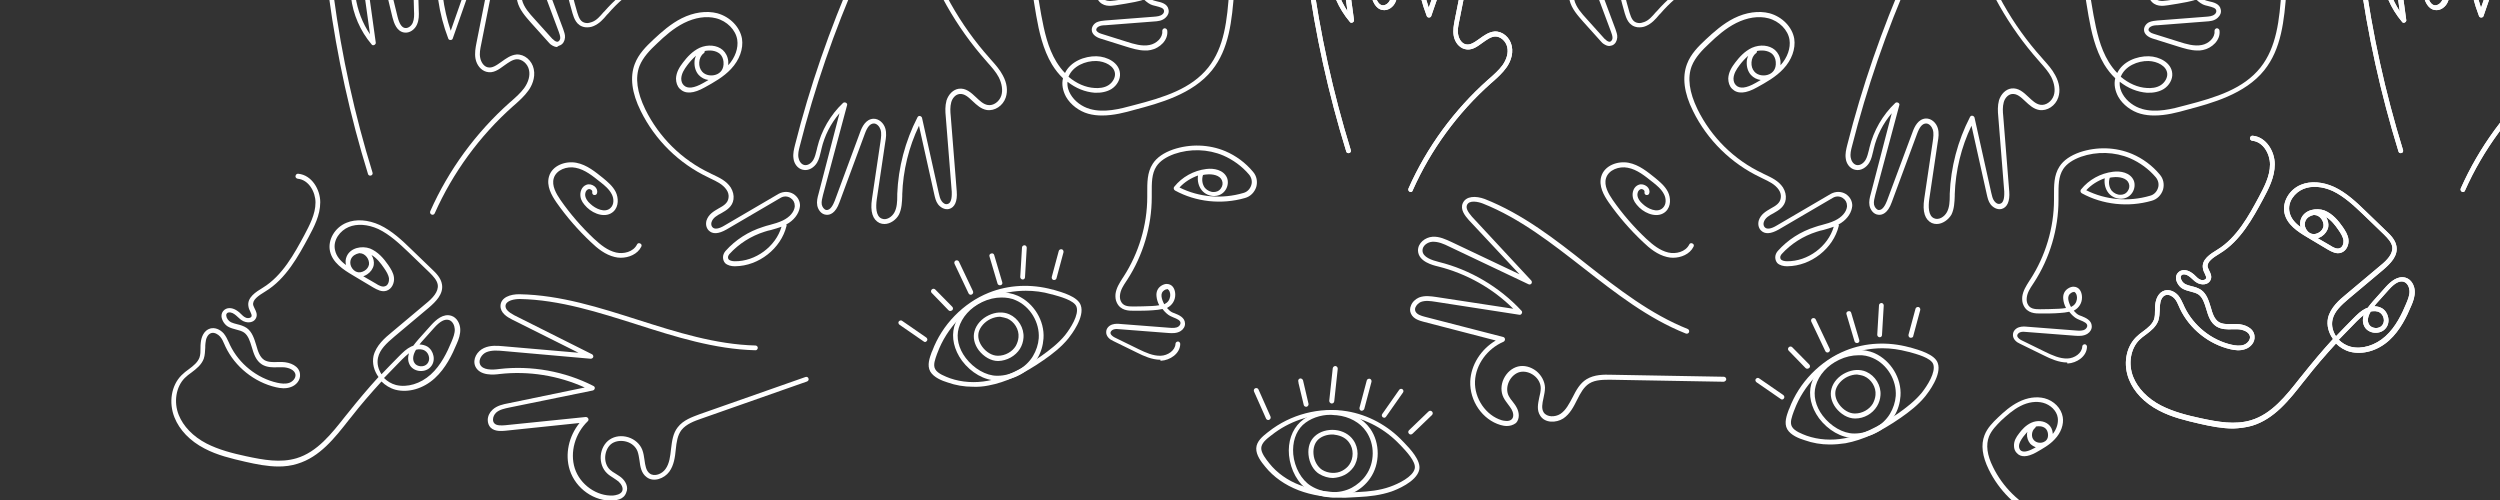 <?xml version="1.0" encoding="utf-8"?>
<!-- Generator: Adobe Illustrator 24.3.0, SVG Export Plug-In . SVG Version: 6.00 Build 0)  -->
<svg version="1.1" id="Layer_1" xmlns="http://www.w3.org/2000/svg" xmlns:xlink="http://www.w3.org/1999/xlink" x="0px" y="0px"
	 viewBox="0 0 1000 200" style="enable-background:new 0 0 1000 200;" xml:space="preserve">
<rect x="0" y="0" width="1000" height="200" fill="#333333" stroke="none"/>
<style type="text/css">
	.st0{fill:#FFFFFF;}
</style>
<g>
	<path class="st0" d="M900.8,170.3c8.9-2.7,14.8-10.2,20.6-17.6l0.9-1.1c3.8-4.9,7.9-9.6,12.1-14.2c1.5,1.5,3.4,2.7,5.6,3.3
		c5.1,1.3,11.1-0.4,15.7-4.6c4.4-4,7-9.5,8.8-13.8c0.8-1.8,1.5-3.8,1.4-5.9c-0.1-2.1-1.3-4.6-3.6-5.3c-3.2-1-6.1,1.6-8,3.7l-5.1,5.7
		c-0.8,0.9-1.5,1.8-2.1,2.6c-0.3,0.1-0.5,0.2-0.8,0.3c-1.9,0.9-3.3,2.3-4.9,3.9c-2.4,2.4-4.7,4.8-7,7.2c-1.3-2-1.9-4.3-1.4-6.6
		c0.7-3.3,3.4-5.8,6.6-8.5l13.7-11.5c2.9-2.5,5.9-5.5,5.3-9.3c-0.4-2.6-2.4-4.6-3.9-6l-8.4-8.1c-3.6-3.5-7.7-7.4-12.6-9.7
		c-4.6-2.1-9.5-2.5-13.3-0.9c-4.7,1.9-7.6,6.9-6.6,11.4c1,4.5,5.2,7.3,9.1,9.6l8.2,4.9c1.6,0.9,3.4,1.9,5.3,1.3
		c2.2-0.7,3.2-3.2,3-5.2c-0.2-2-1.3-3.6-2.3-5.1c-1.8-2.6-4.1-5.3-7.3-6.6c-3.3-1.2-7.8-0.3-9.3,3.1c-0.5,1.1-0.6,2.3-0.3,3.5
		c-2.2-1.6-3.9-3.5-4.4-6c-0.9-4,2.1-7.8,5.5-9.2c3.3-1.4,7.6-1.1,11.8,0.8c4.6,2.2,8.4,5.8,12.1,9.3l8.4,8.1c1.6,1.6,3,3.1,3.3,4.9
		c0.4,2.8-2.1,5.4-4.7,7.5l-13.7,11.5c-2.7,2.2-6.3,5.3-7.3,9.5c-0.6,2.9,0.2,5.9,2,8.4c-4.3,4.7-8.4,9.6-12.3,14.5l-0.9,1.1
		c-5.6,7.1-11.3,14.4-19.6,16.9c-6.4,1.9-13.1,0.7-20.1-0.8c-5.6-1.2-11-2.6-15.9-5.1c-5.4-2.8-9.3-6.9-11.1-11.4
		c-2.1-5.2-1.1-11.3,2.4-14.8c0.8-0.8,1.7-1.5,2.7-2.2c2-1.5,4-3.1,4.9-5.5c0.5-1.5,0.5-3,0.6-4.4c0-0.7,0-1.3,0.1-1.9
		c0.1-1.6,0.8-3.6,2.4-4c1.2-0.3,2.6,0.5,3.4,1.4c0.8,0.9,1.3,2,1.8,3.2c0.1,0.3,0.3,0.6,0.4,0.9c3.8,8,11.5,14.2,20.2,16.2
		c1.7,0.4,3.9,0.7,6-0.1c2-0.7,3.9-2.7,3.6-5.2c-0.3-3.2-3.9-4.7-7.1-4.8c-0.6,0-1.2,0-1.8,0c-2,0.1-3.9,0.1-5.4-0.8
		c-1.8-1.2-2.5-3.4-3.2-5.9c-0.8-2.6-1.6-5.3-3.8-6.9c-1.2-0.8-2.5-1.2-3.8-1.5c-0.9-0.2-1.8-0.5-2.5-0.8c-1-0.5-1.8-1.6-1.9-2.6
		c-0.1-0.7,0.3-1,0.4-1.1c0.7-0.5,2-0.2,2.9,0.5c0.4,0.3,0.8,0.6,1.2,1c0.7,0.7,1.4,1.3,2.4,1.8c1.1,0.5,2.4,0.6,3.4,0.2
		c0.8-0.3,1.4-0.9,1.7-1.7c0.5-1.3-0.1-2.5-0.6-3.5c-0.2-0.5-0.5-1-0.6-1.4c-0.5-2.1,2-3.8,4.8-5.5c8.3-5,13.3-14.3,17.3-21.7
		c2.2-4.1,4.7-8.8,4.7-14c0-5.1-3.4-10.9-8.8-11.4c-0.5-0.1-1,0.3-1.1,0.9c-0.1,0.5,0.3,1,0.9,1.1c4.4,0.4,7.1,5.3,7.1,9.5
		c0,4.7-2.4,9.1-4.5,13.1c-3.9,7.2-8.7,16.2-16.6,21c-2.6,1.6-6.5,3.9-5.7,7.6c0.1,0.7,0.4,1.3,0.7,1.9c0.4,0.9,0.7,1.5,0.5,2
		c-0.1,0.2-0.3,0.4-0.6,0.5c-0.5,0.2-1.3,0.2-1.8-0.1c-0.7-0.3-1.3-0.9-1.9-1.5c-0.4-0.4-0.8-0.8-1.3-1.1c-1.5-1.1-3.6-1.7-5.2-0.5
		c-0.9,0.7-1.3,1.7-1.2,2.8c0.2,1.6,1.4,3.4,2.9,4.1c0.9,0.5,1.9,0.7,2.9,1c1.2,0.3,2.3,0.6,3.2,1.2c1.7,1.2,2.4,3.5,3.1,5.8
		c0.8,2.7,1.6,5.4,4.1,7c2,1.2,4.3,1.2,6.5,1.1c0.6,0,1.2,0,1.7,0c2.4,0,5,1.1,5.2,3c0.1,1.4-1.1,2.7-2.4,3.2
		c-1.6,0.6-3.5,0.3-4.9,0c-8.1-1.8-15.3-7.6-18.9-15.1c-0.1-0.3-0.3-0.6-0.4-0.9c-0.6-1.3-1.2-2.6-2.1-3.7c-1.5-1.7-3.6-2.5-5.4-2
		c-2.5,0.7-3.6,3.4-3.8,5.7c-0.1,0.7-0.1,1.4-0.1,2.1c0,1.4,0,2.6-0.4,3.8c-0.7,1.9-2.4,3.3-4.3,4.7c-1,0.7-2,1.5-2.9,2.4
		c-4.1,4.1-5.2,10.9-2.8,16.9c2,5,6.2,9.4,12,12.4c5.1,2.7,10.7,4,16.3,5.3c4.4,1,8.9,1.9,13.4,1.9
		C895.8,171.3,898.3,171,900.8,170.3z M942.7,128.5c1-1,1.9-1.8,2.8-2.5c-0.6,1.9-0.4,3.6,0.5,5c0.8,1.2,2.3,2,3.9,2.1
		c1.7,0.1,3.3-0.5,4.3-1.7c1-1.1,1.4-2.7,1.1-4.3c-0.3-1.6-1.2-3-2.5-3.8c-0.9-0.5-2-0.8-3.1-0.8c0.2-0.3,0.5-0.6,0.7-0.9l5.1-5.7
		c2.4-2.7,4.3-3.7,6-3.2c1.5,0.5,2.2,2.2,2.3,3.6c0.1,1.7-0.6,3.4-1.3,5.1c-1.7,4.1-4.2,9.4-8.3,13.1c-4.1,3.7-9.4,5.3-13.9,4.2
		c-1.9-0.5-3.5-1.5-4.8-2.8C937.9,133.4,940.3,131,942.7,128.5z M951.9,125c0.8,0.5,1.4,1.4,1.6,2.5c0.2,1-0.1,2-0.7,2.7
		c-0.6,0.7-1.6,1.1-2.7,1c-1-0.1-1.9-0.5-2.4-1.3c-1-1.5-0.5-3.5,0.6-5.3C949.4,124.4,950.8,124.3,951.9,125z M928.6,94.6
		c1.4-0.9,2.4-2.3,2.7-3.8c0.2-1.3-0.1-2.7-0.9-4c2.1,1.2,3.7,3.3,5,5.2c0.9,1.3,1.8,2.7,2,4.2c0.1,1.2-0.4,2.8-1.6,3.1
		c-1.1,0.4-2.5-0.3-3.7-1.1l-5-2.9C927.6,95.1,928.1,94.9,928.6,94.6z M925.8,86c1,0,2,0.6,2.7,1.5c0.7,0.9,1,2,0.9,3
		c-0.2,1-0.8,1.9-1.8,2.5c-1,0.6-2.1,0.8-3,0.5c-1-0.3-1.8-1.1-2.3-2.1c-0.5-1-0.5-2.2-0.1-3.1c0.6-1.3,1.8-2,3.2-2.3
		C925.5,85.9,925.7,86,925.8,86z"/>
</g>
<g>
	<path class="st0" d="M985.2,76.8c-0.1,0-0.3,0-0.4-0.1c-0.5-0.2-0.7-0.8-0.5-1.3c7.3-16.5,18.3-31.5,31.8-43.5l0.7-0.6
		c1.8-1.6,3.7-3.3,5.1-5.2c1.7-2.4,2.4-5,1.9-7.2c-0.5-2.5-2.8-4.4-4.9-4.3c-1.7,0.1-3.3,1.3-5,2.5c-2.2,1.6-4.4,3.3-7.2,2.5
		c-2.1-0.6-3.8-2.6-4.3-5.2c-0.4-2.2,0-4.4,0.4-6.4l5.9-29.7c0.2-1,0.7-4.4-1.1-5.1c-0.9-0.3-1.9,0.2-2.5,0.9
		c-0.8,0.8-1.2,2-1.6,3.1L993.4,6.4c-0.1,0.4-0.5,0.6-0.9,0.6c-0.4,0-0.8-0.2-0.9-0.6c-3.8-9.9-5.4-20.8-4.5-31.4l0.1-0.7
		c0.2-2.3,0.4-4.6-0.4-6.6c-0.7-2-2.9-3.7-4.9-3.1c-2.4,0.8-2.9,4.4-2.8,7.4l0.7,23.2c0.1,1.8,0.1,3.8-0.7,5.6
		c-0.8,1.9-2.9,3.6-5.2,3.2c-2.9-0.5-4-3.7-4.6-6l-6.8-28.3c-0.4-1.5-1.2-4.1-2.9-4.1c0,0,0,0,0,0c-1,0-1.8,1-2.1,1.9
		c-0.4,1.2-0.2,2.5,0,3.8L962.5,8c0.1,0.4-0.2,0.8-0.6,1c-0.4,0.2-0.9,0.1-1.1-0.3c-4.5-5.3-7.4-12-8.2-18.9c0-0.3-0.1-0.6-0.1-0.9
		c-0.2-1.5-0.3-2.9-0.9-4.2c-0.6-1.3-1.9-2.5-3.3-2.4c-1.3,0.2-2.3,1.5-2.6,2.6c-0.4,1.5-0.2,3.2,0,4.7c3.2,23.8,8.4,47.5,15.5,70.4
		c0.2,0.5-0.1,1.1-0.6,1.2c-0.5,0.2-1.1-0.1-1.2-0.6c-7.1-23-12.4-46.9-15.6-70.8c-0.2-1.6-0.5-3.6,0-5.4c0.5-1.8,2-3.8,4.2-4
		c2.4-0.3,4.4,1.6,5.3,3.5c0.7,1.5,0.9,3.2,1,4.8c0,0.3,0.1,0.6,0.1,0.9c0.6,5.3,2.6,10.5,5.5,14.9l-4.6-33c-0.2-1.4-0.4-3.1,0-4.6
		c0.5-1.6,1.9-3.3,3.9-3.3c0,0,0,0,0,0c1.6,0,3.7,1,4.8,5.6l6.8,28.3c0.7,2.9,1.7,4.4,3,4.6c1.3,0.2,2.6-0.9,3.1-2.1
		c0.6-1.4,0.6-3.2,0.5-4.8L977.1-28c-0.2-5.2,1.2-8.3,4.1-9.3c3-1,6.2,1.4,7.3,4.2c0.9,2.4,0.7,5,0.5,7.5l-0.1,0.7
		c-0.8,9.4,0.5,19.1,3.5,28l9.3-26.5c0.4-1.2,0.9-2.7,1.9-3.8c1-1.1,2.8-2,4.6-1.4c2.2,0.8,3.1,3.5,2.3,7.3l-5.9,29.7
		c-0.4,1.9-0.8,3.8-0.4,5.6c0.3,1.5,1.3,3.3,2.9,3.7c1.9,0.5,3.6-0.8,5.6-2.2c1.8-1.3,3.7-2.7,6-2.9c3.2-0.2,6.2,2.4,6.9,5.8
		c0.8,3.7-1,7.1-2.2,8.7c-1.5,2.1-3.5,3.9-5.4,5.6l-0.7,0.6C1004.1,45.2,993.2,60,986,76.2C985.9,76.6,985.5,76.8,985.2,76.8z"/>
</g>
<path class="st0" d="M735.5,90.4c0.1-0.2,0-0.5-0.1-0.6c3-1.6,4.9-4.1,5.4-6.7c0-0.2,0-0.4,0.1-0.6c0.1-2-0.9-3.8-2.6-4.9
	c-1.8-1.1-4-1.1-5.9-0.1l-21.7,12.7c-2.3,1.4-4,1.6-4.8,0.7c-0.5-0.5-0.6-1.3-0.4-2c0.5-1.7,2.1-2.7,3.9-3.6
	c2.1-1.2,4.5-2.6,4.9-5.6c0.2-1.6-0.2-3.2-1.1-4.7c-1.8-2.7-4.5-3.9-7.2-5.2c-0.3-0.1-0.6-0.3-1-0.5c-11.3-5.3-20.5-14.4-26-25.6
	c-3.3-6.8-4.1-12.6-2.3-17.3c1.4-3.5,4.2-6.4,7-9c3-2.9,6.6-6.1,10.8-8.2c4.4-2.2,8.9-2.9,12.8-1.9c4.4,1.1,7.9,4.7,8.5,8.6
	c0.5,3.3-0.8,7.1-3.6,10.2c0-0.5,0-1,0-1.6c-0.2-1.9-1-3.4-2.2-4.5c-2.3-2-6-2.3-9.2-0.9c-3,1.4-5.1,3.8-6.7,5.9
	c-1.4,1.8-2.7,3.9-2.8,6.4c0,1.6,0.5,3.1,1.5,4.1c2.2,2.2,5.5,2,10.1-0.6c3.6-2,7.4-4.1,10.4-7.3c3.4-3.6,5-8.1,4.4-12.1
	c-0.8-4.7-4.8-8.8-9.9-10.2c-4.3-1.1-9.4-0.4-14.2,2c-4.4,2.2-8.2,5.6-11.3,8.5c-3,2.8-6,5.8-7.5,9.8c-2,5.2-1.2,11.6,2.4,18.8
	c5.7,11.6,15.3,21,26.9,26.5c0.3,0.2,0.7,0.3,1,0.5c2.5,1.2,4.9,2.3,6.4,4.5c0.7,1,1,2.2,0.8,3.3c-0.3,2.1-2,3.1-4,4.2
	c-1.9,1.1-4,2.3-4.8,4.8c-0.4,1.5-0.1,2.9,0.8,3.9c1.6,1.7,4,1.5,7.2-0.3l21.7-12.7c1.2-0.7,2.7-0.7,3.9,0.1
	c1.1,0.7,1.7,1.8,1.7,3.1c0,0.1,0,0.2,0,0.4c-0.3,2.2-2.1,4.2-4.8,5.5c-1.7,0.8-3.4,1.3-5.3,1.8c-0.9,0.2-1.8,0.5-2.7,0.8
	c-5.7,1.8-10.9,5.1-14.9,9.6c-0.6,0.7-1,1.6-1,2.5c0,0.9,0.3,1.7,0.8,2.3c1,1,2.6,1.3,3.8,1.3c0.1,0,0.2,0,0.3,0
	C724.4,106.4,733.3,99.4,735.5,90.4z M714.8,104.5c-1.1,0-2-0.3-2.4-0.7c-0.1-0.1-0.3-0.4-0.3-0.9c0-0.4,0.2-0.8,0.5-1.2
	c3.8-4.2,8.7-7.3,14.1-9c0.8-0.3,1.7-0.5,2.6-0.7c1.4-0.4,2.8-0.8,4.2-1.3C731.2,98.6,723.1,104.6,714.8,104.5z M698.7,24.8
	c-0.1,2,0.5,3.9,1.7,5.2c1,1.1,2.4,1.8,3.9,2c-0.7,0.4-1.4,0.8-2.1,1.2c-3.7,2.1-6.3,2.4-7.8,0.9c-0.7-0.7-1-1.6-1-2.7
	c0.1-2,1.2-3.7,2.4-5.3c0.9-1.2,2.1-2.6,3.5-3.8C698.9,23.2,698.7,24,698.7,24.8z M708.8,21.5c0.8,0.7,1.4,1.9,1.5,3.2
	c0.3,3.2-1.5,4.5-2.6,5c-2,0.9-4.6,0.5-5.9-1c-0.9-1-1.3-2.3-1.2-3.8c0.1-1.5,0.7-2.8,1.8-3.6c0.3-0.2,0.4-0.5,0.4-0.9
	C704.7,20,707.1,20.1,708.8,21.5z"/>
<path class="st0" d="M837.8,220.6c0-0.1,0-0.3,0-0.4c2.1-1.2,3.5-3,3.8-4.9c0-0.2,0-0.3,0-0.5c0.1-1.5-0.7-2.9-2-3.7
	c-1.4-0.8-3.1-0.8-4.5,0l-15.6,9.1c-1,0.6-2.4,1.2-3.1,0.6c-0.4-0.3-0.4-0.9-0.2-1.4c0.4-1.1,1.4-1.7,2.6-2.4
	c1.6-0.9,3.4-1.9,3.7-4.3c0.1-1.1-0.2-2.3-0.8-3.4c-1.3-2-3.3-3-5.3-3.9l-0.7-0.3c-8-3.8-14.6-10.3-18.5-18.3
	c-2.4-4.8-2.9-8.9-1.6-12.2c1-2.5,3-4.5,4.9-6.4c2.2-2,4.7-4.3,7.7-5.8c3.1-1.6,6.3-2,9-1.3c3,0.8,5.5,3.2,5.9,6
	c0.3,2.1-0.4,4.5-2,6.5c0-0.1,0-0.2,0-0.3c-0.1-1.5-0.8-2.8-1.8-3.6c-1.7-1.4-4.4-1.7-6.8-0.6c-2.2,1-3.8,2.8-4.9,4.3
	c-1.1,1.4-2.1,3-2,5c0,1.1,0.4,2.1,1.1,2.8c1.6,1.8,4.2,1.7,7.7-0.2c2.6-1.5,5.4-3,7.5-5.3c2.5-2.6,3.7-6,3.2-8.9
	c-0.6-3.5-3.5-6.5-7.3-7.5c-3.2-0.8-6.9-0.3-10.4,1.5c-3.2,1.6-5.9,4-8.2,6.2c-2.1,2-4.3,4.2-5.4,7.1c-1.5,3.8-0.9,8.4,1.7,13.7
	c4.1,8.4,11,15.2,19.4,19.2l0.7,0.3c1.8,0.8,3.5,1.6,4.5,3.2c0.4,0.7,0.6,1.4,0.5,2.1c-0.2,1.4-1.1,2-2.7,2.9
	c-1.4,0.8-2.9,1.6-3.5,3.4c-0.4,1.3-0.1,2.6,0.8,3.4c1.2,1.1,3,0.9,5.3-0.4l15.6-9.1c0.8-0.4,1.7-0.4,2.5,0c0.7,0.4,1.1,1.1,1.1,1.9
	c0,0.1,0,0.2,0,0.3c-0.2,1.5-1.5,2.9-3.3,3.8c-1.2,0.6-2.4,0.9-3.8,1.3c-0.6,0.2-1.3,0.3-1.9,0.5c-3.9,1.2-7.4,3.4-10.3,6.3
	c-1.2,1.2-1.6,2.4-1.2,3.5c0.4,1.2,1.6,1.8,3.4,1.9c0.1,0,0.2,0,0.2,0C829.7,232.3,836.2,227.2,837.8,220.6z M822.7,230.4
	c-0.9,0-1.5-0.2-1.6-0.6c-0.1-0.3,0.2-0.9,0.8-1.5c2.6-2.7,5.9-4.7,9.5-5.8c0.6-0.2,1.2-0.4,1.8-0.5c0.8-0.2,1.7-0.5,2.5-0.7
	C833.8,226.5,828.3,230.5,822.7,230.4z M810.8,173.5c-0.1,1.5,0.4,2.9,1.3,4c0.6,0.6,1.4,1.1,2.2,1.4c-0.3,0.2-0.6,0.4-0.9,0.5
	c-2.6,1.4-4.4,1.6-5.3,0.6c-0.3-0.4-0.5-0.9-0.5-1.5c0-1.3,0.7-2.4,1.7-3.8c0.6-0.8,1.2-1.4,1.7-2
	C810.9,173,810.8,173.2,810.8,173.5z M818.1,171.3c0.6,0.5,1,1.3,1.1,2.3c0.2,2.1-1,2.9-1.7,3.2c-1.3,0.6-3,0.3-3.9-0.7
	c-0.6-0.6-0.9-1.5-0.8-2.5c0.1-1,0.5-1.8,1.2-2.4c0.2-0.2,0.3-0.4,0.4-0.6C815.5,170.4,817,170.4,818.1,171.3z"/>
<path class="st0" d="M669.2,103.1c-0.8,0-1.6-0.1-2.4-0.3c-3.8-0.9-6.9-3.4-9.6-6c-5.1-4.8-9.7-10.1-13.7-15.8
	c-2-2.9-4.1-6.6-3-10.4c1.3-4.5,6.7-6.3,10.9-5.5c4.3,0.8,7.8,3.8,10.7,6.1c1.8,1.5,3.9,3.2,5.1,5.6c1.1,2.3,1.3,5.7-0.9,7.8
	c-2.9,2.7-7.7,1.2-10.6-1.6c-1.5-1.5-2.4-2.8-2.6-4.3c-0.3-1.8,0.4-4.1,2.4-4.8c1.1-0.4,2.3-0.1,3.3,0.7c0.8,0.7,1.2,1.7,0.9,2.7
	c-0.1,0.5-0.6,0.8-1.2,0.7c-0.5-0.1-0.8-0.6-0.7-1.2c0.1-0.4-0.2-0.7-0.3-0.8c-0.4-0.3-0.9-0.5-1.3-0.3c-1,0.4-1.4,1.7-1.2,2.7
	c0.2,1,0.8,2.1,2.1,3.2c2,1.9,5.8,3.7,8,1.6c1.5-1.4,1.4-3.8,0.5-5.5c-1-2-2.9-3.6-4.6-4.9c-2.9-2.3-6.1-5-9.9-5.7
	c-3.4-0.7-7.7,0.8-8.7,4.2c-0.9,3,1,6.2,2.7,8.7c3.9,5.6,8.4,10.8,13.4,15.5c2.6,2.4,5.4,4.7,8.8,5.5c3,0.7,6.9-0.2,8.4-3.2
	c0.2-0.5,0.8-0.7,1.3-0.4c0.5,0.2,0.7,0.8,0.4,1.3C675.9,101.7,672.4,103.1,669.2,103.1z"/>
<path class="st0" d="M900.8,170.3c8.9-2.7,14.8-10.2,20.6-17.6l0.9-1.1c3.8-4.9,7.9-9.6,12.1-14.2c1.5,1.5,3.4,2.7,5.6,3.3
	c5.1,1.3,11.1-0.4,15.7-4.6c4.4-4,7-9.5,8.8-13.8c0.8-1.8,1.5-3.8,1.4-5.9c-0.1-2.1-1.3-4.6-3.6-5.3c-3.2-1-6.1,1.6-8,3.7l-5.1,5.7
	c-0.8,0.9-1.5,1.8-2.1,2.6c-0.3,0.1-0.5,0.2-0.8,0.3c-1.9,0.9-3.3,2.3-4.9,3.9c-2.4,2.4-4.7,4.8-7,7.2c-1.3-2-1.9-4.3-1.4-6.6
	c0.7-3.3,3.4-5.8,6.6-8.5l13.7-11.5c2.9-2.5,5.9-5.5,5.3-9.3c-0.4-2.6-2.4-4.6-3.9-6l-8.4-8.1c-3.6-3.5-7.7-7.4-12.6-9.7
	c-4.6-2.1-9.5-2.5-13.3-0.9c-4.7,1.9-7.6,6.9-6.6,11.4c1,4.5,5.2,7.3,9.1,9.6l8.2,4.9c1.6,0.9,3.4,1.9,5.3,1.3
	c2.2-0.7,3.2-3.2,3-5.2c-0.2-2-1.3-3.6-2.3-5.1c-1.8-2.6-4.1-5.3-7.3-6.6c-3.3-1.2-7.8-0.3-9.3,3.1c-0.5,1.1-0.6,2.3-0.3,3.5
	c-2.2-1.6-3.9-3.5-4.4-6c-0.9-4,2.1-7.8,5.5-9.2c3.3-1.4,7.6-1.1,11.8,0.8c4.6,2.2,8.4,5.8,12.1,9.3l8.4,8.1c1.6,1.6,3,3.1,3.3,4.9
	c0.4,2.8-2.1,5.4-4.7,7.5l-13.7,11.5c-2.7,2.2-6.3,5.3-7.3,9.5c-0.6,2.9,0.2,5.9,2,8.4c-4.3,4.7-8.4,9.6-12.3,14.5l-0.9,1.1
	c-5.6,7.1-11.3,14.4-19.6,16.9c-6.4,1.9-13.1,0.7-20.1-0.8c-5.6-1.2-11-2.6-15.9-5.1c-5.4-2.8-9.3-6.9-11.1-11.4
	c-2.1-5.2-1.1-11.3,2.4-14.8c0.8-0.8,1.7-1.5,2.7-2.2c2-1.5,4-3.1,4.9-5.5c0.5-1.5,0.5-3,0.6-4.4c0-0.7,0-1.3,0.1-1.9
	c0.1-1.6,0.8-3.6,2.4-4c1.2-0.3,2.6,0.5,3.4,1.4c0.8,0.9,1.3,2,1.8,3.2c0.1,0.3,0.3,0.6,0.4,0.9c3.8,8,11.5,14.2,20.2,16.2
	c1.7,0.4,3.9,0.7,6-0.1c2-0.7,3.9-2.7,3.6-5.2c-0.3-3.2-3.9-4.7-7.1-4.8c-0.6,0-1.2,0-1.8,0c-2,0.1-3.9,0.1-5.4-0.8
	c-1.8-1.2-2.5-3.4-3.2-5.9c-0.8-2.6-1.6-5.3-3.8-6.9c-1.2-0.8-2.5-1.2-3.8-1.5c-0.9-0.2-1.8-0.5-2.5-0.8c-1-0.5-1.8-1.6-1.9-2.6
	c-0.1-0.7,0.3-1,0.4-1.1c0.7-0.5,2-0.2,2.9,0.5c0.4,0.3,0.8,0.6,1.2,1c0.7,0.7,1.4,1.3,2.4,1.8c1.1,0.5,2.4,0.6,3.4,0.2
	c0.8-0.3,1.4-0.9,1.7-1.7c0.5-1.3-0.1-2.5-0.6-3.5c-0.2-0.5-0.5-1-0.6-1.4c-0.5-2.1,2-3.8,4.8-5.5c8.3-5,13.3-14.3,17.3-21.7
	c2.2-4.1,4.7-8.8,4.7-14c0-5.1-3.4-10.9-8.8-11.4c-0.5-0.1-1,0.3-1.1,0.9c-0.1,0.5,0.3,1,0.9,1.1c4.4,0.4,7.1,5.3,7.1,9.5
	c0,4.7-2.4,9.1-4.5,13.1c-3.9,7.2-8.7,16.2-16.6,21c-2.6,1.6-6.5,3.9-5.7,7.6c0.1,0.7,0.4,1.3,0.7,1.9c0.4,0.9,0.7,1.5,0.5,2
	c-0.1,0.2-0.3,0.4-0.6,0.5c-0.5,0.2-1.3,0.2-1.8-0.1c-0.7-0.3-1.3-0.9-1.9-1.5c-0.4-0.4-0.8-0.8-1.3-1.1c-1.5-1.1-3.6-1.7-5.2-0.5
	c-0.9,0.7-1.3,1.7-1.2,2.8c0.2,1.6,1.4,3.4,2.9,4.1c0.9,0.5,1.9,0.7,2.9,1c1.2,0.3,2.3,0.6,3.2,1.2c1.7,1.2,2.4,3.5,3.1,5.8
	c0.8,2.7,1.6,5.4,4.1,7c2,1.2,4.3,1.2,6.5,1.1c0.6,0,1.2,0,1.7,0c2.4,0,5,1.1,5.2,3c0.1,1.4-1.1,2.7-2.4,3.2c-1.6,0.6-3.5,0.3-4.9,0
	c-8.1-1.8-15.3-7.6-18.9-15.1c-0.1-0.3-0.3-0.6-0.4-0.9c-0.6-1.3-1.2-2.6-2.1-3.7c-1.5-1.7-3.6-2.5-5.4-2c-2.5,0.7-3.6,3.4-3.8,5.7
	c-0.1,0.7-0.1,1.4-0.1,2.1c0,1.4,0,2.6-0.4,3.8c-0.7,1.9-2.4,3.3-4.3,4.7c-1,0.7-2,1.5-2.9,2.4c-4.1,4.1-5.2,10.9-2.8,16.9
	c2,5,6.2,9.4,12,12.4c5.1,2.7,10.7,4,16.3,5.3c4.4,1,8.9,1.9,13.4,1.9C895.8,171.3,898.3,171,900.8,170.3z M942.7,128.5
	c1-1,1.9-1.8,2.8-2.5c-0.6,1.9-0.4,3.6,0.5,5c0.8,1.2,2.3,2,3.9,2.1c1.7,0.1,3.3-0.5,4.3-1.7c1-1.1,1.4-2.7,1.1-4.3
	c-0.3-1.6-1.2-3-2.5-3.8c-0.9-0.5-2-0.8-3.1-0.8c0.2-0.3,0.5-0.6,0.7-0.9l5.1-5.7c2.4-2.7,4.3-3.7,6-3.2c1.5,0.5,2.2,2.2,2.3,3.6
	c0.1,1.7-0.6,3.4-1.3,5.1c-1.7,4.1-4.2,9.4-8.3,13.1c-4.1,3.7-9.4,5.3-13.9,4.2c-1.9-0.5-3.5-1.5-4.8-2.8
	C937.9,133.4,940.3,131,942.7,128.5z M951.9,125c0.8,0.5,1.4,1.4,1.6,2.5c0.2,1-0.1,2-0.7,2.7c-0.6,0.7-1.6,1.1-2.7,1
	c-1-0.1-1.9-0.5-2.4-1.3c-1-1.5-0.5-3.5,0.6-5.3C949.4,124.4,950.8,124.3,951.9,125z M928.6,94.6c1.4-0.9,2.4-2.3,2.7-3.8
	c0.2-1.3-0.1-2.7-0.9-4c2.1,1.2,3.7,3.3,5,5.2c0.9,1.3,1.8,2.7,2,4.2c0.1,1.2-0.4,2.8-1.6,3.1c-1.1,0.4-2.5-0.3-3.7-1.1l-5-2.9
	C927.6,95.1,928.1,94.9,928.6,94.6z M925.8,86c1,0,2,0.6,2.7,1.5c0.7,0.9,1,2,0.9,3c-0.2,1-0.8,1.9-1.8,2.5c-1,0.6-2.1,0.8-3,0.5
	c-1-0.3-1.8-1.1-2.3-2.1c-0.5-1-0.5-2.2-0.1-3.1c0.6-1.3,1.8-2,3.2-2.3C925.5,85.9,925.7,86,925.8,86z"/>
<path class="st0" d="M774.7,89.6c-0.7,0-1.3-0.1-2-0.4c-2.7-1.3-3.8-4.5-3-9.7l3.4-22.9c0.2-1.5,0.5-3.3,0-4.8
	c-0.4-1.2-1.5-2.5-2.8-2.4c-1.4,0.1-2.5,1.4-3.5,4.2l-10.1,27.3c-1.6,4.5-3.9,5.2-5.4,5c-2-0.2-3.2-2.1-3.5-3.7
	c-0.3-1.6,0.1-3.2,0.5-4.6l8.4-32.3c-3.5,4.1-6,9-7.2,14.2c-0.1,0.3-0.1,0.6-0.2,0.9c-0.4,1.6-0.7,3.2-1.6,4.7
	c-1.1,1.8-3.3,3.4-5.7,2.8c-2.2-0.5-3.5-2.6-3.7-4.5c-0.3-1.9,0.2-3.8,0.6-5.4c5.9-23.4,13.9-46.4,23.6-68.5
	c0.2-0.5,0.8-0.7,1.3-0.5c0.5,0.2,0.7,0.8,0.5,1.3c-9.7,22-17.6,44.9-23.5,68.2c-0.4,1.5-0.8,3.1-0.5,4.6c0.2,1.2,1,2.6,2.3,2.9
	c1.4,0.3,2.8-0.7,3.6-2c0.7-1.2,1-2.6,1.4-4.1c0.1-0.3,0.1-0.6,0.2-0.9c1.6-6.7,5.3-13.1,10.3-17.8c0.3-0.3,0.8-0.3,1.2-0.1
	c0.4,0.2,0.6,0.7,0.4,1.1L750.1,78c-0.3,1.3-0.7,2.6-0.5,3.8c0.2,1,0.9,2,1.8,2.2c1.7,0.2,2.8-2.2,3.4-3.7L765,52.9
	c0.8-2.3,2.3-5.3,5.3-5.5c2.3-0.1,4.2,1.8,4.8,3.8c0.6,1.9,0.3,3.9,0,5.6l-3.4,22.9c-0.4,2.9-0.4,6.6,1.9,7.6
	c1.9,0.9,4.2-0.6,5.2-2.5c1-1.9,1.1-4.3,1.1-6.6l0-0.7c0.4-10.6,3.2-21.2,8.1-30.7c0.2-0.4,0.6-0.6,1-0.5c0.4,0.1,0.7,0.4,0.8,0.7
	l6.7,30.1c0.3,1.2,0.5,2.4,1.2,3.3c0.5,0.7,1.4,1.4,2.3,1.1c1.9-0.4,1.7-3.9,1.7-4.9l-2.4-30.1c-0.2-2-0.3-4.2,0.3-6.4
	c0.8-2.5,2.7-4.4,4.9-4.7c2.8-0.4,4.9,1.5,6.9,3.4c1.5,1.4,2.9,2.8,4.7,3.1c2.2,0.4,4.6-1.3,5.4-3.7c0.7-2.1,0.3-4.8-1-7.4
	c-1.1-2.1-2.8-4-4.4-5.8l-0.6-0.7c-12-13.5-21.2-29.7-26.5-46.9c-0.2-0.5,0.1-1.1,0.6-1.2c0.5-0.2,1.1,0.1,1.2,0.6
	C795.9-6,804.9,10,816.8,23.2l0.6,0.7c1.7,1.9,3.5,3.9,4.7,6.2c1.7,3.1,2.1,6.2,1.2,8.9c-1.1,3.3-4.4,5.5-7.6,5
	c-2.3-0.4-4-2-5.6-3.5c-1.8-1.7-3.3-3.1-5.3-2.9c-1.7,0.2-2.9,1.8-3.3,3.3c-0.5,1.8-0.4,3.7-0.2,5.6l2.4,30.1c0.3,3.9-0.8,6.4-3.1,7
	c-1.8,0.4-3.5-0.7-4.4-1.9c-0.9-1.2-1.2-2.7-1.5-4l-6.1-27.4c-4.1,8.5-6.4,18-6.7,27.4l0,0.7c-0.1,2.5-0.2,5.1-1.3,7.4
	C779.4,87.9,777,89.6,774.7,89.6z"/>
<path class="st0" d="M602.7,170.4c-0.9,0-1.8-0.2-2.5-0.4c-7.2-2.1-12.4-9.6-12.1-17.5c0.3-6.6,4.3-12.8,10.2-16.3l-28.9-7.5
	c-1.4-0.4-4-1-5-3.2c-0.5-1-0.5-2.2,0-3.3c0.5-1.4,1.8-2.6,3.2-3.2c2.3-0.9,4.8-0.5,6.9-0.2l30.8,4.7c-8.2-8.2-18.8-14.1-30-16.9
	c-2.1-0.5-7.9-1.9-8.1-6.3c-0.1-3.1,2.9-5.4,5.8-5.6c2.8-0.2,5.4,1.1,7.6,2.1l27.2,12.9l-20.3-21.7c-1.5-1.7-3.5-4.2-2.4-6.7
	c1.3-3,5.3-3,8.8-1.7c15.2,6,28.3,16.2,40.9,26.2c12.5,9.8,25.5,19.9,40.3,25.8c0.5,0.2,0.7,0.8,0.5,1.3c-0.2,0.5-0.8,0.7-1.3,0.5
	c-15.1-6-28.1-16.2-40.8-26.1c-12.6-9.8-25.5-20-40.4-25.9c-1.8-0.7-5.4-1.5-6.3,0.6c-0.5,1.2,0.2,2.6,2,4.7l23.7,25.5
	c0.3,0.3,0.3,0.9,0.1,1.2c-0.3,0.4-0.8,0.5-1.2,0.3l-31.8-15.1c-2-1-4.3-2-6.6-1.9c-2,0.1-4.1,1.6-4,3.6c0.1,2.6,3.8,3.8,6.6,4.5
	c12.5,3.1,24.2,10,33,19.5c0.3,0.3,0.3,0.7,0.1,1.1c-0.2,0.4-0.6,0.6-1,0.5l-33.6-5.2c-1.9-0.3-4-0.6-5.8,0.1
	c-0.9,0.4-1.7,1.2-2.1,2.1c-0.2,0.4-0.3,1.1,0,1.7c0.6,1.2,2.2,1.7,3.7,2.1l31.4,8.1c0.4,0.1,0.7,0.5,0.7,0.9c0,0.4-0.2,0.8-0.6,1
	c-6.5,2.8-11.1,9.1-11.4,15.8c-0.3,6.9,4.4,13.7,10.7,15.6c0.8,0.2,2.9,0.7,4-0.4c1-1,0.6-2.8-0.1-4c-0.4-0.7-0.9-1.3-1.4-2
	c-0.6-0.8-1.3-1.7-1.8-2.7c-1.1-2.2-1.1-5,0.1-7.5c1.2-2.5,3.3-4.3,5.7-4.9c2.4-0.6,5.1,0.1,7.3,1.8c2.1,1.7,3.4,4.2,3.5,6.6
	c0,1.4-0.3,2.8-0.6,4.2c-0.5,2.2-0.9,4.3,0.1,5.8c1.3,1.9,4.5,1.9,6.6,0.6c2.3-1.5,3.6-4.2,4.9-6.6c1.5-3,3-5.7,5.6-7.3
	c3.1-1.9,6.9-1.9,9.9-1.8l45,0.8c0.5,0,1,0.4,1,1c0,0.5-0.5,0.9-1,1l-45-0.8c-2.8,0-6.3-0.1-8.8,1.5c-2.2,1.4-3.5,3.8-4.9,6.6
	c-1.3,2.6-2.8,5.6-5.5,7.4c-2.8,1.8-7.3,1.9-9.2-1.1c-1.5-2.3-0.9-4.8-0.4-7.3c0.3-1.2,0.6-2.5,0.6-3.7c0-1.9-1-3.8-2.7-5.1
	c-1.7-1.3-3.8-1.8-5.6-1.4c-1.8,0.4-3.5,1.9-4.4,3.8c-0.9,1.9-1,4.1-0.1,5.8c0.4,0.8,1,1.6,1.6,2.3c0.5,0.7,1.1,1.4,1.5,2.2
	c1.1,1.9,1.4,4.6-0.2,6.3C605.2,170.1,603.9,170.4,602.7,170.4z"/>
<g>
	<path class="st0" d="M738.2,177.3c6.9-1.3,13.9-4.5,22.1-10.2c3.3-2.3,7-5.1,9.9-8.7c1.1-1.4,6.6-8.5,4.9-13.2
		c-1.2-3.5-7.5-5.2-10.9-6.2l-0.5-0.1c-8.5-2.3-17.5-1.9-25.4,1.3c-10.2,4.1-18.7,12.8-22.6,23.3l-0.2,0.4c-0.8,2.2-2,5.3-0.6,7.8
		c1.4,2.4,4.7,3.7,7,4.4c3.1,1.1,6.5,1.7,10,1.7C734.1,177.8,736.1,177.6,738.2,177.3z M763.2,140.7l0.5,0.1
		c2.8,0.8,8.7,2.3,9.6,4.9c1.1,3.2-2.4,8.6-4.6,11.4c-2.8,3.4-6.4,6.1-9.5,8.3c-8,5.5-14.8,8.7-21.3,9.9c-5.3,1-10.6,0.6-15.2-1
		c-1.8-0.7-4.9-1.8-5.9-3.6c-1-1.7,0-4.1,0.7-6.1l0.2-0.5c3.7-10,11.7-18.3,21.5-22.2l0,0c4.3-1.7,9.1-2.6,13.8-2.6
		C756.4,139.3,759.8,139.8,763.2,140.7z M738.7,141.1L738.7,141.1L738.7,141.1z"/>
	<path class="st0" d="M757.7,166.4L757.7,166.4c1.5-2.4,2.3-5.2,2.5-8c0.5-7.1-3.9-14.2-10.3-17.1c-4.5-2-9.9-1.7-15,0.7
		c-5.1,2.4-9,6.8-10.4,11.6c-1.2,4.4-0.1,9.3,3.1,13.7c3.6,4.8,9,7.9,14,7.9c0.1,0,0.1,0,0.2,0C748.2,175.3,754.5,171.8,757.7,166.4
		z M749.1,143.2c5.8,2.5,9.6,8.9,9.2,15.2c-0.2,2.5-1,4.9-2.3,7.1l0,0c-2.8,4.7-8.5,7.9-14.2,7.9c-0.1,0-0.1,0-0.2,0
		c-4.4,0-9.3-2.9-12.5-7.1c-2.9-3.8-3.9-8.2-2.8-12c1.2-4.3,4.7-8.2,9.4-10.4c2.5-1.2,5.2-1.8,7.7-1.8
		C745.4,142,747.3,142.4,749.1,143.2z"/>
	<path class="st0" d="M750.8,162.5L750.8,162.5c0.8-1.3,1.3-2.9,1.4-4.4c0.3-3.9-2.1-7.8-5.7-9.4c-2.5-1.1-5.5-0.9-8.2,0.4
		c-2.8,1.3-5,3.7-5.7,6.4c-0.7,2.4-0.1,5.2,1.7,7.6c2,2.6,4.9,4.3,7.7,4.3c0,0,0.1,0,0.1,0C745.6,167.4,749,165.5,750.8,162.5z
		 M745.7,150.5c2.8,1.2,4.8,4.4,4.5,7.5c-0.1,1.2-0.5,2.4-1.1,3.5c-1.4,2.3-4.2,3.9-7.1,3.9c0,0-0.1,0-0.1,0c-2.2,0-4.6-1.4-6.2-3.6
		c-1.4-1.9-1.9-4-1.4-5.9c0.6-2.1,2.4-4.1,4.7-5.2c1.3-0.6,2.6-0.9,3.8-0.9C743.9,150,744.8,150.1,745.7,150.5z M750,162L750,162
		L750,162z"/>
	<path class="st0" d="M712.8,159.8c-0.2,0-0.4-0.1-0.5-0.2l-9.7-6.7c-0.4-0.3-0.6-0.9-0.3-1.3c0.3-0.4,0.9-0.6,1.3-0.3l9.7,6.7
		c0.4,0.3,0.6,0.9,0.3,1.3C713.4,159.7,713.1,159.8,712.8,159.8z"/>
	<path class="st0" d="M722.9,147.5c-0.3,0-0.5-0.1-0.7-0.3l-6.3-6.5c0,0-0.1-0.1-0.1-0.1l-0.3-0.3c-0.4-0.4-0.4-1,0-1.4
		c0.4-0.4,1-0.4,1.4,0l6.8,6.9c0.4,0.4,0.4,1,0,1.4C723.4,147.4,723.1,147.5,722.9,147.5z"/>
	<path class="st0" d="M731,141c-0.4,0-0.7-0.2-0.9-0.6l-5.6-11.8c-0.2-0.5,0-1.1,0.5-1.3c0.5-0.2,1.1,0,1.3,0.5l5.6,11.8
		c0.2,0.5,0,1.1-0.5,1.3C731.3,141,731.2,141,731,141z"/>
	<path class="st0" d="M742.7,137.2c-0.4,0-0.8-0.3-0.9-0.7l-3.2-10.8c-0.2-0.5,0.1-1.1,0.7-1.2c0.5-0.2,1.1,0.1,1.2,0.7l3.2,10.8
		c0.2,0.5-0.1,1.1-0.7,1.2C742.9,137.2,742.8,137.2,742.7,137.2z"/>
	<path class="st0" d="M751.9,134.9C751.9,134.9,751.8,134.9,751.9,134.9c-0.6,0-1-0.5-1-1l0.7-11.8c0-0.5,0.5-0.9,1-0.9
		c0.5,0,0.9,0.5,0.9,1l-0.7,11.8C752.8,134.5,752.4,134.9,751.9,134.9z"/>
	<path class="st0" d="M764.4,135.1c-0.1,0-0.2,0-0.3,0c-0.5-0.1-0.8-0.7-0.7-1.2l2.8-10.4c0.1-0.5,0.7-0.8,1.2-0.7
		c0.5,0.1,0.8,0.7,0.7,1.2l-2.8,10.4C765.3,134.8,764.9,135.1,764.4,135.1z"/>
</g>
<g>
	<path class="st0" d="M543.6,198.8c4-0.2,8.6-0.7,13-2.2c1.7-0.6,10-3.8,11.1-8.7c0.8-3.7-3.7-8.4-6.1-10.9l-0.4-0.4
		c-6-6.4-14-10.7-22.4-12.1c-10.9-1.8-22.6,1.2-31.4,8.2l-0.4,0.3c-1.9,1.5-4.4,3.5-4.5,6.3c-0.1,2.8,2.1,5.6,3.6,7.4
		c3.3,4.1,7.9,7.3,13.3,9.4c5.3,2,11.3,3,18.6,3C539.8,199,541.7,198.9,543.6,198.8z M538.6,166.3L538.6,166.3
		c8,1.3,15.5,5.4,21.3,11.5l0.4,0.4c2,2.1,6.2,6.5,5.6,9.2c-0.7,3.3-6.5,6.1-9.9,7.3c-4.2,1.5-8.6,1.9-12.5,2.1
		c-9.7,0.6-17.1-0.3-23.4-2.7c-5.1-1.9-9.4-5-12.4-8.8c-1.2-1.5-3.3-4.1-3.2-6.1c0.1-2,2.1-3.6,3.8-4.9l0.4-0.3
		c6.8-5.4,15.4-8.3,23.9-8.3C534.6,165.8,536.6,166,538.6,166.3z"/>
	<path class="st0" d="M541.7,196.9L541.7,196.9c2.5-1.3,4.7-3.2,6.3-5.5c4.1-5.8,4.1-14.2,0.1-19.9c-2.8-4-7.6-6.6-13.1-7.2
		c-5.7-0.6-11.2,1.1-14.9,4.5c-3.3,3.1-5,7.9-4.5,13.3c0.6,6,3.6,11.4,7.9,14.1c3,1.9,6.5,2.8,10,2.8
		C536.3,198.9,539.1,198.2,541.7,196.9z M534.7,166.1c5,0.5,9.3,2.9,11.7,6.4c3.6,5.1,3.6,12.6-0.1,17.7c-1.4,2-3.4,3.7-5.6,4.9
		c-4.9,2.6-11.5,2.3-16.4-0.8c-3.7-2.3-6.5-7.3-7-12.6c-0.4-4.8,1-9,3.8-11.7c2.8-2.6,7-4.1,11.3-4.1
		C533.3,166,534,166.1,534.7,166.1z M541.2,196L541.2,196L541.2,196z"/>
	<path class="st0" d="M537.8,190c1.4-0.7,2.6-1.8,3.5-3c2.3-3.2,2.3-7.8,0-11c-1.5-2.2-4.2-3.7-7.2-4c-3.1-0.3-6.2,0.6-8.2,2.5
		c-1.9,1.7-2.8,4.4-2.5,7.4c0.3,3.3,2,6.3,4.3,7.7c1.7,1,3.6,1.6,5.5,1.6C534.8,191.1,536.4,190.7,537.8,190z M533.9,173.9
		c2.5,0.3,4.6,1.4,5.8,3.2c1.8,2.5,1.8,6.2,0,8.8c-0.7,1-1.7,1.8-2.8,2.4l0,0c-2.4,1.3-5.7,1.1-8.1-0.4c-1.8-1.2-3.2-3.6-3.4-6.3
		c-0.2-2.4,0.5-4.5,1.9-5.8c1.4-1.3,3.5-2,5.6-2C533.2,173.8,533.6,173.8,533.9,173.9z"/>
	<path class="st0" d="M507.3,168c-0.4,0-0.7-0.2-0.9-0.6l-4.8-10.8c-0.2-0.5,0-1.1,0.5-1.3c0.5-0.2,1.1,0,1.3,0.5l4.8,10.8
		c0.2,0.5,0,1.1-0.5,1.3C507.6,168,507.4,168,507.3,168z"/>
	<path class="st0" d="M522.4,162.7c-0.4,0-0.8-0.3-0.9-0.7l-2.1-8.8c0,0,0-0.1,0-0.2l-0.1-0.5c-0.1-0.5,0.2-1,0.7-1.1
		c0.5-0.1,1,0.2,1.2,0.7l2.2,9.4c0.1,0.5-0.2,1-0.7,1.2C522.5,162.7,522.4,162.7,522.4,162.7z"/>
	<path class="st0" d="M532.7,161.4c0,0-0.1,0-0.1,0c-0.5-0.1-0.9-0.5-0.9-1.1l1.4-13c0.1-0.5,0.5-0.9,1.1-0.9
		c0.5,0.1,0.9,0.5,0.9,1.1l-1.4,13C533.6,161.1,533.2,161.4,532.7,161.4z"/>
	<path class="st0" d="M544.7,164.3c-0.1,0-0.2,0-0.2,0c-0.5-0.1-0.8-0.7-0.7-1.2l2.9-10.9c0.1-0.5,0.7-0.8,1.2-0.7
		c0.5,0.1,0.8,0.7,0.7,1.2l-2.9,10.9C545.5,164,545.1,164.3,544.7,164.3z"/>
	<path class="st0" d="M553.7,167.1c-0.2,0-0.4-0.1-0.6-0.2c-0.4-0.3-0.5-0.9-0.2-1.3l6.8-9.7c0.3-0.4,0.9-0.5,1.3-0.2
		c0.4,0.3,0.5,0.9,0.2,1.3l-6.8,9.7C554.3,166.9,554,167.1,553.7,167.1z"/>
	<path class="st0" d="M564.3,173.8c-0.3,0-0.5-0.1-0.7-0.3c-0.4-0.4-0.4-1,0-1.4l7.8-7.5c0.4-0.4,1-0.4,1.4,0c0.4,0.4,0.4,1,0,1.4
		l-7.8,7.5C564.8,173.7,564.5,173.8,564.3,173.8z"/>
</g>
<path class="st0" d="M827.1,145.4c3.6-0.2,7.6-2.8,7.7-6.7c0-0.5-0.4-1-0.9-1c-0.5,0-1,0.4-1,0.9c-0.1,2.7-3.1,4.7-5.9,4.8
	c-3.1,0.1-6.1-1.3-8.8-2.6l-9.6-4.7c-0.3-0.2-0.6-0.3-0.8-0.5c-0.5-0.4-1-0.9-0.9-1.5c0.1-0.5,0.6-1,1.2-1.2
	c0.8-0.3,1.7-0.2,2.6-0.1l19.4,1.5c1.5,0.1,3.3,0.2,4.9-0.8c1.1-0.7,1.8-1.9,1.7-3.1c-0.1-2.3-2.4-3.3-4.2-4c-0.4-0.1-0.7-0.3-1-0.4
	c-0.6-0.3-1.3-0.9-2-1.7c0.1-0.1,0.2-0.1,0.3-0.2c1.8-1,3-2.9,3-5.1c0-1.8-0.7-3.4-2-4c-0.6-0.3-1.9-0.7-3.6,0.4
	c-1.4,0.9-2.1,2.4-1.9,4.2c0.1,1.2,0.5,2.5,1.1,3.6c-0.9,0.2-1.8,0.2-2.8,0.3c-2.5,0.1-5.1,0.2-7.6,0.2c-2.3,0-4.1-0.2-5-2.2
	c-0.3-0.7-0.4-1.5-0.3-2.4c0.2-2,1.3-3.7,2.5-5.5l0.4-0.6c6.3-9.7,9.8-21.4,9.8-33c0-0.5,0-1.1,0-1.7c0-3.8-0.1-7.7,1.9-10.7
	c1.4-2.1,3.8-3.7,7.1-4.9c6.3-2.2,13.5-2,19.6,0.6c3.9,1.7,7.5,4.3,10.3,7.6c1,1.2,1.4,2.8,0.9,4.3c-0.5,1.5-1.6,2.7-3.2,3.1
	c-8.5,2.5-17.7,1.7-25.5-2.2c2-2.2,4.6-3.8,7.4-4.8c-0.3,2.1,0.2,4.3,1.5,5.9c1.2,1.5,3.2,2.4,5.2,2.3c1.8-0.1,3.3-0.9,4.3-2.4
	c1-1.5,1.2-3.4,0.6-4.9c-1.4-3.2-5.3-3.9-8.3-3.5c-5,0.6-9.7,3.2-12.8,7.1c-0.2,0.2-0.2,0.5-0.2,0.8c0.1,0.3,0.2,0.5,0.5,0.7
	c8.4,4.6,18.6,5.7,28,3c2.2-0.6,3.8-2.3,4.5-4.4c0.6-2.1,0.2-4.4-1.3-6.1c-3-3.6-6.8-6.4-11-8.2c-6.6-2.8-14.2-3-21-0.7
	c-3.7,1.3-6.5,3.2-8.1,5.7c-2.3,3.5-2.2,7.7-2.2,11.7c0,0.5,0,1.1,0,1.6c0,11.2-3.4,22.5-9.5,31.9l-0.4,0.6
	c-1.2,1.9-2.5,3.9-2.8,6.3c-0.1,1.2,0,2.4,0.5,3.4c1.5,3.3,4.8,3.3,6.8,3.3c2.6,0,5.2,0,7.7-0.2c1.3-0.1,2.5-0.2,3.8-0.5
	c1,1.3,2.1,2.3,3.1,2.8c0.4,0.2,0.7,0.3,1.1,0.5c1.8,0.7,3,1.3,3,2.3c0,0.5-0.3,1-0.8,1.4c-1,0.7-2.4,0.6-3.7,0.5l-19.4-1.5
	c-1-0.1-2.2-0.2-3.4,0.2c-1.3,0.4-2.3,1.5-2.4,2.7c-0.1,0.7,0,2.1,1.7,3.3c0.3,0.2,0.7,0.4,1.1,0.6l9.6,4.7c2.6,1.3,5.9,2.8,9.3,2.8
	C826.8,145.4,827,145.4,827.1,145.4z M829.8,116.8c0.6,0.3,1,1.3,1,2.3c0,0.6-0.2,2.5-1.9,3.4c-0.2,0.1-0.4,0.2-0.5,0.3
	c-0.6-1.1-1-2.2-1.1-3.2c-0.1-1.1,0.3-1.9,1.1-2.4c0.4-0.3,0.8-0.4,1.1-0.4C829.5,116.7,829.7,116.7,829.8,116.8z M845.2,70.9
	c2.5-0.3,5.5,0.3,6.3,2.4c0.4,1,0.3,2.1-0.4,3.1c-0.8,1.2-2,1.5-2.8,1.5c-1.3,0.1-2.7-0.6-3.6-1.6c-1.1-1.4-1.4-3.4-0.8-5.2
	C844.4,71,844.8,70.9,845.2,70.9z"/>
<path class="st0" d="M985.2,76.8c-0.1,0-0.3,0-0.4-0.1c-0.5-0.2-0.7-0.8-0.5-1.3c7.3-16.5,18.3-31.5,31.8-43.5l0.7-0.6
	c1.8-1.6,3.7-3.3,5.1-5.2c1.7-2.4,2.4-5,1.9-7.2c-0.5-2.5-2.8-4.4-4.9-4.3c-1.7,0.1-3.3,1.3-5,2.5c-2.2,1.6-4.4,3.3-7.2,2.5
	c-2.1-0.6-3.8-2.6-4.3-5.2c-0.4-2.2,0-4.4,0.4-6.4l5.9-29.7c0.2-1,0.7-4.4-1.1-5.1c-0.9-0.3-1.9,0.2-2.5,0.9c-0.8,0.8-1.2,2-1.6,3.1
	L993.4,6.4c-0.1,0.4-0.5,0.6-0.9,0.6c-0.4,0-0.8-0.2-0.9-0.6c-3.8-9.9-5.4-20.8-4.5-31.4l0.1-0.7c0.2-2.3,0.4-4.6-0.4-6.6
	c-0.7-2-2.9-3.7-4.9-3.1c-2.4,0.8-2.9,4.4-2.8,7.4l0.7,23.2c0.1,1.8,0.1,3.8-0.7,5.6c-0.8,1.9-2.9,3.6-5.2,3.2c-2.9-0.5-4-3.7-4.6-6
	l-6.8-28.3c-0.4-1.5-1.2-4.1-2.9-4.1c0,0,0,0,0,0c-1,0-1.8,1-2.1,1.9c-0.4,1.2-0.2,2.5,0,3.8L962.5,8c0.1,0.4-0.2,0.8-0.6,1
	c-0.4,0.2-0.9,0.1-1.1-0.3c-4.5-5.3-7.4-12-8.2-18.9c0-0.3-0.1-0.6-0.1-0.9c-0.2-1.5-0.3-2.9-0.9-4.2c-0.6-1.3-1.9-2.5-3.3-2.4
	c-1.3,0.2-2.3,1.5-2.6,2.6c-0.4,1.5-0.2,3.2,0,4.7c3.2,23.8,8.4,47.5,15.5,70.4c0.2,0.5-0.1,1.1-0.6,1.2c-0.5,0.2-1.1-0.1-1.2-0.6
	c-7.1-23-12.4-46.9-15.6-70.8c-0.2-1.6-0.5-3.6,0-5.4c0.5-1.8,2-3.8,4.2-4c2.4-0.3,4.4,1.6,5.3,3.5c0.7,1.5,0.9,3.2,1,4.8
	c0,0.3,0.1,0.6,0.1,0.9c0.6,5.3,2.6,10.5,5.5,14.9l-4.6-33c-0.2-1.4-0.4-3.1,0-4.6c0.5-1.6,1.9-3.3,3.9-3.3c0,0,0,0,0,0
	c1.6,0,3.7,1,4.8,5.6l6.8,28.3c0.7,2.9,1.7,4.4,3,4.6c1.3,0.2,2.6-0.9,3.1-2.1c0.6-1.4,0.6-3.2,0.5-4.8L977.1-28
	c-0.2-5.2,1.2-8.3,4.1-9.3c3-1,6.2,1.4,7.3,4.2c0.9,2.4,0.7,5,0.5,7.5l-0.1,0.7c-0.8,9.4,0.5,19.1,3.5,28l9.3-26.5
	c0.4-1.2,0.9-2.7,1.9-3.8c1-1.1,2.8-2,4.6-1.4c2.2,0.8,3.1,3.5,2.3,7.3l-5.9,29.7c-0.4,1.9-0.8,3.8-0.4,5.6c0.3,1.5,1.3,3.3,2.9,3.7
	c1.9,0.5,3.6-0.8,5.6-2.2c1.8-1.3,3.7-2.7,6-2.9c3.2-0.2,6.2,2.4,6.9,5.8c0.8,3.7-1,7.1-2.2,8.7c-1.5,2.1-3.5,3.9-5.4,5.6l-0.7,0.6
	C1004.1,45.2,993.2,60,986,76.2C985.9,76.6,985.5,76.8,985.2,76.8z"/>
<path class="st0" d="M881.2,20c3.5-0.7,7.1-3.9,6.6-7.8c-0.1-0.5-0.5-0.9-1.1-0.9c-0.5,0.1-0.9,0.5-0.9,1.1c0.3,2.7-2.4,5.1-5.1,5.6
	c-3,0.6-6.3-0.4-9.1-1.3l-10.2-3.2c-0.3-0.1-0.6-0.2-0.8-0.3c-0.5-0.3-1.2-0.7-1.2-1.3c0-0.5,0.4-1,1-1.3c0.7-0.4,1.7-0.5,2.6-0.5
	l19.4-1.5c1.5-0.1,3.3-0.2,4.7-1.5c1-0.9,1.5-2.1,1.2-3.3c-0.4-2.3-2.9-2.9-4.8-3.3c-0.4-0.1-0.7-0.2-1.1-0.3
	c-0.7-0.2-1.4-0.7-2.2-1.4c0.1-0.1,0.2-0.1,0.3-0.2c1.7-1.2,2.5-3.3,2.2-5.5c-0.3-1.8-1.2-3.2-2.5-3.7c-0.6-0.2-2-0.4-3.5,0.9
	c-1.2,1.1-1.7,2.7-1.3,4.5c0.3,1.2,0.9,2.4,1.7,3.4c-0.9,0.3-1.8,0.5-2.7,0.7c-2.5,0.5-5,1-7.5,1.3c-2.3,0.3-4.1,0.4-5.3-1.4
	c-0.4-0.6-0.6-1.4-0.7-2.3c-0.1-2,0.8-3.8,1.7-5.8l0.3-0.7c4.8-10.5,6.4-22.6,4.7-34.1c-0.1-0.5-0.2-1.1-0.3-1.6
	c-0.6-3.7-1.2-7.6,0.3-10.8c1-2.3,3.2-4.3,6.3-5.9c5.9-3.1,13-4,19.5-2.3c4.1,1.1,8,3.1,11.3,6c1.2,1.1,1.8,2.6,1.5,4.1
	c-0.2,1.6-1.2,2.9-2.6,3.6c-8.1,3.8-17.3,4.3-25.5,1.6c1.7-2.5,4-4.5,6.6-5.8c0,2.1,0.8,4.2,2.3,5.6c1.5,1.3,3.5,1.9,5.5,1.5
	c1.7-0.3,3.1-1.4,3.9-3c0.8-1.6,0.7-3.5-0.2-5c-1.8-2.9-5.9-3-8.8-2.2c-4.8,1.4-9.1,4.6-11.6,9c-0.1,0.2-0.2,0.5-0.1,0.8
	c0.1,0.3,0.3,0.5,0.6,0.6c9,3.3,19.2,2.9,28.1-1.3c2-0.9,3.4-2.8,3.7-5.1c0.3-2.2-0.5-4.4-2.2-5.9c-3.5-3.1-7.7-5.3-12.1-6.4
	c-6.9-1.8-14.5-0.9-20.9,2.5c-3.5,1.9-5.9,4.1-7.1,6.8c-1.7,3.8-1.1,7.9-0.4,11.9c0.1,0.5,0.2,1.1,0.3,1.6c1.6,11.1,0,22.8-4.6,33
	l-0.3,0.6c-0.9,2.1-1.9,4.2-1.8,6.7c0,1.2,0.4,2.3,1,3.3c1.9,3.1,5.2,2.6,7.2,2.3c2.6-0.4,5.1-0.8,7.6-1.3c1.2-0.3,2.5-0.5,3.7-1
	c1.1,1.1,2.4,2,3.5,2.3c0.4,0.1,0.8,0.2,1.2,0.3c1.9,0.5,3.1,0.8,3.3,1.8c0.1,0.5-0.1,1.1-0.6,1.5c-0.9,0.8-2.3,0.9-3.6,1l-19.4,1.5
	c-1,0.1-2.2,0.2-3.3,0.7c-1.2,0.6-2,1.8-2,3c0,0.7,0.3,2,2.2,3c0.3,0.2,0.7,0.3,1.2,0.5l10.2,3.2c2.3,0.7,5,1.6,7.8,1.6
	C879.6,20.2,880.4,20.2,881.2,20z M879.6-8.6c0.6,0.2,1.1,1.1,1.3,2.2c0.1,0.6,0.2,2.5-1.4,3.7c-0.2,0.1-0.3,0.2-0.5,0.3
	c-0.7-0.9-1.3-2-1.6-3c-0.3-1.1,0-2,0.7-2.6c0.4-0.4,0.8-0.6,1.2-0.6C879.3-8.7,879.5-8.7,879.6-8.6z M887.9-56.3
	c2.4-0.7,5.4-0.5,6.6,1.4c0.5,0.9,0.6,2.1,0.1,3.1c-0.6,1.3-1.7,1.8-2.5,1.9c-1.3,0.3-2.8-0.1-3.8-1c-1.3-1.2-1.9-3.1-1.6-5
	C887.1-56.1,887.5-56.2,887.9-56.3z"/>
<path class="st0" d="M874.8,43.9c9.8-2.6,23.2-6.2,30.9-15.8c6.8-8.5,8-19.6,8.9-32.1l2.7-41.8c0.1-2.1,0.3-4.4,1.3-6.3
	c0.9-1.6,2.7-3,4.5-2.7c2.4,0.5,3.5,3.5,4.1,5.9c2.4,10.4,1.9,21.3-1.6,31.4c-0.5,1.4-1.1,3-2.2,4c-0.9,0.9-2.4,1.4-3.5,0.8
	c-0.5-0.3-0.8-0.9-0.8-1.5c0-0.3,0-0.8,0.4-1c0.4-0.3,0.6-0.9,0.3-1.3c-0.3-0.4-0.9-0.6-1.3-0.3c-0.9,0.6-1.4,1.6-1.3,2.7
	c0,1.3,0.8,2.5,1.8,3.1c2,1.1,4.4,0.2,5.8-1.1c1.4-1.4,2.1-3.2,2.7-4.8c3.5-10.5,4.1-21.7,1.6-32.5c-1.3-5.4-3.7-7-5.6-7.4
	c-2.9-0.6-5.5,1.5-6.6,3.7c-1.2,2.2-1.4,4.8-1.5,7.1L912.6-4c-0.8,12.2-2,22.9-8.4,31c-6.8,8.5-17.5,11.9-29.9,15.1
	c-5.5,1.5-11.7,3.1-17.4,1.5c-3.2-0.9-6.2-3.1-7.8-5.9c-0.7-1.2-1.4-2.9-1.2-5c3.3,2.6,7,4.1,10.9,4.4c2.6,0.1,4.9-0.4,6.7-1.5
	c2.2-1.4,3.6-3.9,3.4-6.2c-0.3-4.3-5.1-6.8-9.4-6.9c-4.8-0.1-10.4,2.1-12.6,6.7c-1.3-1.3-2.4-2.8-3.4-4.4
	c-3.5-5.7-4.9-12.4-6.1-18.8c-2.8-15.5-4.4-31.4-4.8-47.3c0-2.2-0.1-5-1.7-7.1c-1-1.3-2.6-2.1-4.3-2.1c0,0,0,0,0,0
	c-1.3,0-2.4,0.5-3.1,1.5c-1,1.4-0.9,3-0.7,4.6l3.6,29.9c0.3,2.1,0.5,4.5,1.7,6.5c1,1.8,3.1,3.6,5.5,3.6c0,0,0,0,0.1,0
	c0.5,3.6,1.1,7.1,1.7,10.7c1.1,6.3,2.7,13.5,6.3,19.5c1.3,2.1,2.7,3.9,4.4,5.5c-0.6,2.4-0.1,5,1.2,7.4c1.8,3.2,5.3,5.8,8.9,6.8
	c1.8,0.5,3.7,0.7,5.5,0.7C866.4,46.2,870.9,45,874.8,43.9z M859.4,24.4c3.5,0.1,7.3,2,7.5,5.1c0.1,1.6-0.9,3.4-2.5,4.5
	c-1.8,1.2-4,1.3-5.6,1.2c-3.7-0.2-7.3-1.8-10.5-4.5C850,26.4,855.1,24.3,859.4,24.4z M826.7-48.6c1,0,2.1,0.5,2.7,1.3
	c1.2,1.6,1.2,3.9,1.3,6c0.3,11.7,1.2,23.4,2.8,34.9c-1.5-0.1-2.9-1.4-3.6-2.6c-1-1.7-1.2-3.8-1.5-5.8l-3.6-29.9
	c-0.2-1.3-0.2-2.5,0.3-3.3C825.5-48.5,826.2-48.6,826.7-48.6C826.7-48.6,826.7-48.6,826.7-48.6z"/>
<path class="st0" d="M564.3,76.8c-0.1,0-0.3,0-0.4-0.1c-0.5-0.2-0.7-0.8-0.5-1.3c7.3-16.5,18.3-31.5,31.8-43.5l0.7-0.6
	c1.8-1.6,3.7-3.3,5.1-5.2c1.7-2.4,2.4-5,1.9-7.2c-0.5-2.5-2.8-4.4-4.9-4.3c-1.7,0.1-3.3,1.3-5,2.5c-2.2,1.6-4.4,3.3-7.2,2.5
	c-2.1-0.6-3.8-2.6-4.3-5.2c-0.4-2.2,0-4.4,0.4-6.4l5.9-29.7c0.2-1,0.7-4.4-1.1-5.1c-0.9-0.3-1.9,0.2-2.5,0.9c-0.8,0.8-1.2,2-1.6,3.1
	L572.5,6.4c-0.1,0.4-0.5,0.6-0.9,0.6c-0.4,0-0.8-0.2-0.9-0.6c-3.8-9.9-5.4-20.8-4.5-31.4l0.1-0.7c0.2-2.3,0.4-4.6-0.4-6.6
	c-0.7-2-2.9-3.7-4.9-3.1c-2.4,0.8-2.9,4.4-2.8,7.4l0.7,23.2c0.1,1.8,0.1,3.8-0.7,5.6c-0.8,1.9-2.9,3.6-5.2,3.2c-2.9-0.5-4-3.7-4.6-6
	l-6.8-28.3c-0.4-1.5-1.2-4.1-2.9-4.1c0,0,0,0,0,0c-1,0-1.8,1-2.1,1.9c-0.4,1.2-0.2,2.5,0,3.8L541.6,8c0.1,0.4-0.2,0.8-0.6,1
	c-0.4,0.2-0.9,0.1-1.1-0.3c-4.5-5.3-7.4-12-8.2-18.9c0-0.3-0.1-0.6-0.1-0.9c-0.2-1.5-0.3-2.9-0.9-4.2c-0.6-1.3-1.9-2.5-3.3-2.4
	c-1.3,0.2-2.3,1.5-2.6,2.6c-0.4,1.5-0.2,3.2,0,4.7c3.2,23.8,8.4,47.5,15.5,70.4c0.2,0.5-0.1,1.1-0.6,1.2c-0.5,0.2-1.1-0.1-1.2-0.6
	c-7.1-23-12.4-46.9-15.6-70.8c-0.2-1.6-0.5-3.6,0-5.4c0.5-1.8,2-3.8,4.2-4c2.4-0.3,4.4,1.6,5.3,3.5c0.7,1.5,0.9,3.2,1,4.8
	c0,0.3,0.1,0.6,0.1,0.9c0.6,5.3,2.6,10.5,5.5,14.9l-4.6-33c-0.2-1.4-0.4-3.1,0-4.6c0.5-1.6,1.9-3.3,3.9-3.3c0,0,0,0,0,0
	c1.6,0,3.7,1,4.8,5.6l6.8,28.3c0.7,2.9,1.7,4.4,3,4.6c1.3,0.2,2.6-0.9,3.1-2.1c0.6-1.4,0.6-3.2,0.5-4.8L556.2-28
	c-0.2-5.2,1.2-8.3,4.1-9.3c3-1,6.2,1.4,7.3,4.2c0.9,2.4,0.7,5,0.5,7.5l-0.1,0.7c-0.8,9.4,0.5,19.1,3.5,28l9.3-26.5
	c0.4-1.2,0.9-2.7,1.9-3.8c1-1.1,2.8-2,4.6-1.4c2.2,0.8,3.1,3.5,2.3,7.3l-5.9,29.7c-0.4,1.9-0.8,3.8-0.4,5.6c0.3,1.5,1.3,3.3,2.9,3.7
	c1.9,0.5,3.6-0.8,5.6-2.2c1.8-1.3,3.7-2.7,6-2.9c3.2-0.2,6.2,2.4,6.9,5.8c0.8,3.7-1,7.1-2.2,8.7c-1.5,2.1-3.5,3.9-5.4,5.6l-0.7,0.6
	c-13.3,11.8-24.1,26.6-31.3,42.8C565,76.6,564.6,76.8,564.3,76.8z"/>
<path class="st0" d="M645,18.1c1.1-0.5,1.8-1.7,1.9-3.1c0.1-1.2-0.4-2.3-0.7-3.3l-6.8-18.2c-0.5-1.2-0.9-2.5-0.6-3.7
	c0.2-0.6,0.6-1,1.1-1.2c1-0.2,1.9,0.7,3.1,2.3c0.3,0.3,0.5,0.6,0.8,0.9c0.7,0.8,2,1.7,3.5,2.2c0.1,1.3,0.3,2.5,0.6,3.8
	c0.6,2.5,1.3,5,2,7.5c0.6,1.9,1.5,5.1,5.1,5.6c1.1,0.1,2.3,0,3.4-0.5c2.3-1,3.8-2.7,5.3-4.5l0.5-0.5c7.3-8.5,17.3-14.9,28-18
	c0.5-0.2,1-0.3,1.6-0.4c3.9-1.1,8-2.2,10.7-5.4c1.9-2.2,3-5.4,3.2-9.3c0.4-7.1-2-14.4-6.5-20c-2.9-3.5-6.6-6.4-10.9-8.3
	c-2-0.9-4.4-0.7-6.2,0.5c-1.9,1.2-3,3.3-3,5.5c0,9.8,3.8,19.3,10.6,26.1c0.2,0.2,0.5,0.3,0.8,0.3c0.3,0,0.5-0.2,0.7-0.4
	c2.9-4.1,4.1-9.3,3.3-14.3c-0.5-3-2.3-6.6-5.7-7c-1.7-0.2-3.4,0.5-4.6,1.9c-1.1,1.4-1.5,3.1-1.1,4.8c0.5,1.9,1.9,3.6,3.6,4.3
	c1.9,0.8,4.1,0.7,6-0.2c-0.1,3-1,5.9-2.5,8.4c-5.9-6.3-9.3-14.9-9.2-23.8c0-1.6,0.8-3,2.1-3.9c1.3-0.9,2.9-1,4.4-0.3
	c4,1.8,7.5,4.4,10.2,7.7c4.2,5.2,6.4,12,6.1,18.7c-0.2,3.5-1.1,6.3-2.7,8.2c-2.3,2.7-6.1,3.8-9.7,4.8c-0.5,0.2-1.1,0.3-1.6,0.5
	c-11.1,3.3-21.4,9.9-29,18.6l-0.5,0.5c-1.4,1.6-2.7,3.2-4.6,3.9c-0.8,0.3-1.6,0.5-2.4,0.4c-2.2-0.3-2.8-2-3.5-4.2
	c-0.7-2.5-1.4-4.9-2-7.4c-0.2-0.9-0.4-1.9-0.5-2.8c1.3,0.3,2.6,0.3,3.8,0.1c1.8-0.4,3-1.4,3.5-3c0.6-1.9-0.2-3-0.6-3.5
	c-1-1-2.7-1.3-4.4-0.8c-2.1,0.6-3.7,2.3-4.1,4.3c0,0.1,0,0.2-0.1,0.4c-0.9-0.4-1.7-0.9-2.2-1.4c-0.2-0.3-0.5-0.6-0.7-0.9
	c-1.2-1.6-2.8-3.5-5-2.9c-1.2,0.3-2.1,1.2-2.5,2.5c-0.5,1.8,0.1,3.5,0.6,4.9l6.8,18.2c0.3,0.8,0.6,1.7,0.6,2.5
	c0,0.6-0.4,1.2-0.8,1.4c-0.5,0.3-1.2-0.1-1.7-0.5c-0.2-0.2-0.4-0.4-0.7-0.6l-7.1-7.9c-2-2.2-4.3-4.7-5-7.7c-0.7-2.7,0.4-6.1,3-7
	c0.5-0.2,0.8-0.7,0.6-1.2c-0.2-0.5-0.7-0.8-1.2-0.6C628.4-8,627-3.5,627.8,0c0.8,3.5,3.4,6.3,5.4,8.6l7.1,7.9
	c0.3,0.4,0.6,0.6,0.9,0.9c1,0.7,1.8,1,2.5,1C644.3,18.3,644.8,18.2,645,18.1z M649.3-8c0.4-2,2.2-2.6,2.7-2.8c1-0.3,2-0.2,2.5,0.3
	c0.3,0.3,0.4,0.9,0.2,1.6c-0.3,0.9-0.9,1.5-2.1,1.7c-1,0.2-2.2,0.1-3.4-0.2C649.2-7.6,649.3-7.8,649.3-8z M690.3-43.5
	c2.2,0.3,3.6,2.9,4,5.4c0.1,0.4,0.1,0.8,0.2,1.3c-1.6,1.1-3.6,1.3-5.2,0.6c-1.2-0.5-2.2-1.7-2.5-3c-0.2-0.8-0.2-2,0.7-3.1
	c0.6-0.8,1.6-1.3,2.5-1.3C690.1-43.6,690.2-43.6,690.3-43.5z"/>
<path class="st0" d="M314.6,90.4c0.1-0.2,0-0.5-0.1-0.6c3-1.6,4.9-4.1,5.4-6.7c0-0.2,0-0.4,0.1-0.6c0.1-2-0.9-3.8-2.6-4.9
	c-1.8-1.1-4-1.1-5.9-0.1l-21.7,12.7c-2.3,1.4-4,1.6-4.8,0.7c-0.5-0.5-0.6-1.3-0.4-2c0.5-1.7,2.1-2.7,3.9-3.6
	c2.1-1.2,4.5-2.6,4.9-5.6c0.2-1.6-0.2-3.2-1.1-4.7c-1.8-2.7-4.5-3.9-7.2-5.2c-0.3-0.1-0.6-0.3-1-0.5c-11.3-5.3-20.5-14.4-26-25.6
	c-3.3-6.8-4.1-12.6-2.3-17.3c1.4-3.5,4.2-6.4,7-9c3-2.9,6.6-6.1,10.8-8.2c4.4-2.2,8.9-2.9,12.8-1.9c4.4,1.1,7.9,4.7,8.5,8.6
	c0.5,3.3-0.8,7.1-3.6,10.2c0-0.5,0-1,0-1.6c-0.2-1.9-1-3.4-2.2-4.5c-2.3-2-6-2.3-9.2-0.9c-3,1.4-5.1,3.8-6.7,5.9
	c-1.4,1.8-2.7,3.9-2.8,6.4c0,1.6,0.5,3.1,1.5,4.1c2.2,2.2,5.5,2,10.1-0.6c3.6-2,7.4-4.1,10.4-7.3c3.4-3.6,5-8.1,4.4-12.1
	c-0.8-4.7-4.8-8.8-9.9-10.2c-4.3-1.1-9.4-0.4-14.2,2c-4.4,2.2-8.2,5.6-11.3,8.5c-3,2.8-6,5.8-7.5,9.8c-2,5.2-1.2,11.6,2.4,18.8
	c5.7,11.6,15.3,21,26.9,26.5c0.3,0.2,0.7,0.3,1,0.5c2.5,1.2,4.9,2.3,6.4,4.5c0.7,1,1,2.2,0.8,3.3c-0.3,2.1-2,3.1-4,4.2
	c-1.9,1.1-4,2.3-4.8,4.8c-0.4,1.5-0.1,2.9,0.8,3.9c1.6,1.7,4,1.5,7.2-0.3l21.7-12.7c1.2-0.7,2.7-0.7,3.9,0.1
	c1.1,0.7,1.7,1.8,1.7,3.1c0,0.1,0,0.2,0,0.4c-0.3,2.2-2.1,4.2-4.8,5.5c-1.7,0.8-3.4,1.3-5.3,1.8c-0.9,0.2-1.8,0.5-2.7,0.8
	c-5.7,1.8-10.9,5.1-14.9,9.6c-0.6,0.7-1,1.6-1,2.5c0,0.9,0.3,1.7,0.8,2.3c1,1,2.6,1.3,3.8,1.3c0.1,0,0.2,0,0.3,0
	C303.5,106.4,312.4,99.4,314.6,90.4z M293.9,104.5c-1.1,0-2-0.3-2.4-0.7c-0.1-0.1-0.3-0.4-0.3-0.9c0-0.4,0.2-0.8,0.5-1.2
	c3.8-4.2,8.7-7.3,14.1-9c0.8-0.3,1.7-0.5,2.6-0.7c1.4-0.4,2.8-0.8,4.2-1.3C310.3,98.6,302.2,104.6,293.9,104.5z M277.8,24.8
	c-0.1,2,0.5,3.9,1.7,5.2c1,1.1,2.4,1.8,3.9,2c-0.7,0.4-1.4,0.8-2.1,1.2c-3.7,2.1-6.3,2.4-7.8,0.9c-0.7-0.7-1-1.6-1-2.7
	c0.1-2,1.2-3.7,2.4-5.3c0.9-1.2,2.1-2.6,3.5-3.8C278,23.2,277.8,24,277.8,24.8z M287.9,21.5c0.8,0.7,1.4,1.9,1.5,3.2
	c0.3,3.2-1.5,4.5-2.6,5c-2,0.9-4.6,0.5-5.9-1c-0.9-1-1.3-2.3-1.2-3.8c0.1-1.5,0.7-2.8,1.8-3.6c0.3-0.2,0.4-0.5,0.4-0.9
	C283.8,20,286.2,20.1,287.9,21.5z"/>
<path class="st0" d="M248.3,103.1c-0.8,0-1.6-0.1-2.4-0.3c-3.8-0.9-6.9-3.4-9.6-6c-5.1-4.8-9.7-10.1-13.7-15.8
	c-2-2.9-4.1-6.6-3-10.4c1.3-4.5,6.7-6.3,10.9-5.5c4.3,0.8,7.8,3.8,10.7,6.1c1.8,1.5,3.9,3.2,5.1,5.6c1.1,2.3,1.3,5.7-0.9,7.8
	c-2.9,2.7-7.7,1.2-10.6-1.6c-1.5-1.5-2.4-2.8-2.6-4.3c-0.3-1.8,0.4-4.1,2.4-4.8c1.1-0.4,2.3-0.1,3.3,0.7c0.8,0.7,1.2,1.7,0.9,2.7
	c-0.1,0.5-0.6,0.8-1.2,0.7c-0.5-0.1-0.8-0.6-0.7-1.2c0.1-0.4-0.2-0.7-0.3-0.8c-0.4-0.3-0.9-0.5-1.3-0.3c-1,0.4-1.4,1.7-1.2,2.7
	c0.2,1,0.8,2.1,2.1,3.2c2,1.9,5.8,3.7,8,1.6c1.5-1.4,1.4-3.8,0.5-5.5c-1-2-2.9-3.6-4.6-4.9c-2.9-2.3-6.1-5-9.9-5.7
	c-3.4-0.7-7.7,0.8-8.7,4.2c-0.9,3,1,6.2,2.7,8.7c3.9,5.6,8.4,10.8,13.4,15.5c2.6,2.4,5.4,4.7,8.8,5.5c3,0.7,6.9-0.2,8.4-3.2
	c0.2-0.5,0.8-0.7,1.3-0.4c0.5,0.2,0.7,0.8,0.4,1.3C255,101.7,251.5,103.1,248.3,103.1z"/>
<path class="st0" d="M353.8,89.6c-0.7,0-1.3-0.1-2-0.4c-2.7-1.3-3.8-4.5-3-9.7l3.4-22.9c0.2-1.5,0.5-3.3,0-4.8
	c-0.4-1.2-1.5-2.5-2.8-2.4c-1.4,0.1-2.5,1.4-3.5,4.2l-10.1,27.3c-1.6,4.5-3.9,5.2-5.4,5c-2-0.2-3.2-2.1-3.5-3.7
	c-0.3-1.6,0.1-3.2,0.5-4.6l8.4-32.3c-3.5,4.1-6,9-7.2,14.2c-0.1,0.3-0.1,0.6-0.2,0.9c-0.4,1.6-0.7,3.2-1.6,4.7
	c-1.1,1.8-3.3,3.4-5.7,2.8c-2.2-0.5-3.5-2.6-3.7-4.5c-0.3-1.9,0.2-3.8,0.6-5.4c5.9-23.4,13.9-46.4,23.6-68.5
	c0.2-0.5,0.8-0.7,1.3-0.5c0.5,0.2,0.7,0.8,0.5,1.3c-9.7,22-17.6,44.9-23.5,68.2c-0.4,1.5-0.8,3.1-0.5,4.6c0.2,1.2,1,2.6,2.3,2.9
	c1.4,0.3,2.8-0.7,3.6-2c0.7-1.2,1-2.6,1.4-4.1c0.1-0.3,0.1-0.6,0.2-0.9c1.6-6.7,5.3-13.1,10.3-17.8c0.3-0.3,0.8-0.3,1.2-0.1
	c0.4,0.2,0.6,0.7,0.4,1.1L329.2,78c-0.3,1.3-0.7,2.6-0.5,3.8c0.2,1,0.9,2,1.8,2.2c1.7,0.2,2.8-2.2,3.4-3.7l10.1-27.3
	c0.8-2.3,2.3-5.3,5.3-5.5c2.3-0.1,4.2,1.8,4.8,3.8c0.6,1.9,0.3,3.9,0,5.6l-3.4,22.9c-0.4,2.9-0.4,6.6,1.9,7.6
	c1.9,0.9,4.2-0.6,5.2-2.5c1-1.9,1.1-4.3,1.1-6.6l0-0.7c0.4-10.6,3.2-21.2,8.1-30.7c0.2-0.4,0.6-0.6,1-0.5c0.4,0.1,0.7,0.4,0.8,0.7
	l6.7,30.1c0.3,1.2,0.5,2.4,1.2,3.3c0.5,0.7,1.4,1.4,2.3,1.1c1.9-0.4,1.7-3.9,1.7-4.9l-2.4-30.1c-0.2-2-0.3-4.2,0.3-6.4
	c0.8-2.5,2.7-4.4,4.9-4.7c2.8-0.4,4.9,1.5,6.9,3.4c1.5,1.4,2.9,2.8,4.7,3.1c2.2,0.4,4.6-1.3,5.4-3.7c0.7-2.1,0.3-4.8-1-7.4
	c-1.1-2.1-2.8-4-4.4-5.8l-0.6-0.7c-12-13.5-21.2-29.7-26.5-46.9c-0.2-0.5,0.1-1.1,0.6-1.2c0.5-0.2,1.1,0.1,1.2,0.6
	C375-6,384,10,395.8,23.2l0.6,0.7c1.7,1.9,3.5,3.9,4.7,6.2c1.7,3.1,2.1,6.2,1.2,8.9c-1.1,3.3-4.4,5.5-7.6,5c-2.3-0.4-4-2-5.6-3.5
	c-1.8-1.7-3.3-3.1-5.3-2.9c-1.7,0.2-2.9,1.8-3.3,3.3c-0.5,1.8-0.4,3.7-0.2,5.6l2.4,30.1c0.3,3.9-0.8,6.4-3.1,7
	c-1.8,0.4-3.5-0.7-4.4-1.9c-0.9-1.2-1.2-2.7-1.5-4l-6.1-27.4c-4.1,8.5-6.4,18-6.7,27.4l0,0.7c-0.1,2.5-0.2,5.1-1.3,7.4
	C358.5,87.9,356.1,89.6,353.8,89.6z"/>
<path class="st0" d="M247.8,199.7c-0.9,0.3-1.8,0.5-2.5,0.5c-7.5,0.5-15-4.7-17.4-12.2c-2-6.3-0.4-13.5,3.9-18.8l-29.7,3.1
	c-1.4,0.1-4.1,0.4-5.8-1.2c-0.8-0.8-1.2-1.9-1.2-3.1c0-1.5,0.7-3,1.9-4.1c1.8-1.7,4.3-2.2,6.4-2.6l30.5-6.3
	c-10.6-4.8-22.5-6.7-34-5.4c-2.2,0.3-8,0.9-9.8-3.1c-1.2-2.9,0.8-6.1,3.5-7.3c2.6-1.2,5.5-0.9,7.8-0.7l30,2.6l-26.6-13.3
	c-2-1-4.7-2.7-4.6-5.5c0.1-3.3,3.9-4.7,7.7-4.6c16.3,0.3,32.1,5.4,47.5,10.3c15.1,4.8,30.8,9.8,46.8,10.2c0.5,0,1,0.5,0.9,1
	c0,0.5-0.5,1-1,0.9c-16.2-0.4-32-5.4-47.3-10.3c-15.2-4.8-30.9-9.9-46.9-10.2c-1.9,0-5.6,0.5-5.7,2.8c0,1.3,1.1,2.4,3.5,3.7
	l31.1,15.6c0.4,0.2,0.6,0.7,0.5,1.1c-0.1,0.4-0.6,0.7-1,0.7l-35-3.1c-2.2-0.2-4.7-0.4-6.8,0.5c-1.8,0.8-3.2,3-2.5,4.8
	c1,2.4,4.9,2.3,7.7,1.9c12.8-1.5,26.2,0.9,37.7,6.8c0.4,0.2,0.6,0.6,0.5,1c-0.1,0.4-0.4,0.7-0.8,0.8l-33.3,6.8
	c-1.9,0.4-4,0.8-5.4,2.1c-0.7,0.7-1.2,1.7-1.2,2.7c0,0.5,0.1,1.1,0.6,1.6c0.9,0.9,2.7,0.8,4.2,0.7l32.3-3.3c0.4,0,0.8,0.2,1,0.6
	c0.2,0.4,0.1,0.8-0.2,1.1c-5.1,4.9-7.2,12.4-5.2,18.8c2.1,6.6,8.9,11.3,15.4,10.9c0.9-0.1,3-0.4,3.6-1.8c0.5-1.3-0.4-2.8-1.5-3.8
	c-0.6-0.5-1.3-0.9-2-1.4c-0.9-0.6-1.8-1.1-2.6-1.9c-1.8-1.7-2.7-4.3-2.5-7c0.2-2.7,1.6-5.2,3.6-6.5c2.1-1.4,4.8-1.7,7.4-0.9
	c2.6,0.8,4.7,2.7,5.6,5c0.5,1.3,0.7,2.7,0.9,4.1c0.3,2.2,0.6,4.3,2.1,5.4c1.9,1.4,4.9,0.2,6.3-1.8c1.6-2.2,1.9-5.2,2.2-7.9
	c0.4-3.4,0.8-6.4,2.7-8.8c2.2-2.9,5.8-4.1,8.7-5.2l42.4-14.9c0.5-0.2,1.1,0.1,1.2,0.6c0.2,0.5-0.1,1-0.6,1.2l-42.4,14.9
	c-2.6,0.9-5.9,2.1-7.8,4.5c-1.6,2.1-2,4.8-2.3,7.9c-0.3,2.9-0.7,6.2-2.6,8.8c-2,2.7-6.2,4.3-9,2.2c-2.2-1.6-2.6-4.2-2.9-6.7
	c-0.2-1.3-0.4-2.6-0.8-3.7c-0.7-1.8-2.3-3.2-4.3-3.8c-2-0.6-4.2-0.4-5.8,0.6c-1.6,1-2.6,3-2.8,5.1c-0.2,2.1,0.5,4.2,1.9,5.5
	c0.7,0.6,1.4,1.1,2.3,1.6c0.7,0.5,1.5,0.9,2.2,1.5c1.7,1.4,3,3.8,2,6C250,198.5,248.9,199.3,247.8,199.7z"/>
<g>
	<path class="st0" d="M395.4,154.2c6.9-1.3,13.9-4.5,22.1-10.2c3.3-2.3,7-5.1,9.9-8.7c1.1-1.4,6.6-8.5,4.9-13.2
		c-1.2-3.5-7.5-5.2-10.9-6.2l-0.5-0.1c-8.5-2.3-17.5-1.9-25.4,1.3c-10.2,4.1-18.7,12.8-22.6,23.3l-0.2,0.4c-0.8,2.2-2,5.3-0.6,7.8
		c1.4,2.4,4.7,3.7,7,4.4c3.1,1.1,6.5,1.7,10,1.7C391.3,154.8,393.4,154.6,395.4,154.2z M420.5,117.7l0.5,0.1
		c2.8,0.8,8.7,2.3,9.6,4.9c1.1,3.2-2.4,8.6-4.6,11.4c-2.8,3.4-6.4,6.1-9.5,8.3c-8,5.5-14.8,8.7-21.3,9.9c-5.3,1-10.6,0.6-15.2-1
		c-1.8-0.7-4.9-1.8-5.9-3.6c-1-1.7,0-4.1,0.7-6.1l0.2-0.5c3.7-10,11.7-18.3,21.5-22.2l0,0c4.3-1.7,9.1-2.6,13.8-2.6
		C413.6,116.3,417.1,116.7,420.5,117.7z M395.9,118L395.9,118L395.9,118z"/>
	<path class="st0" d="M414.9,143.4L414.9,143.4c1.5-2.4,2.3-5.2,2.5-8c0.5-7.1-3.9-14.2-10.3-17.1c-4.5-2-9.9-1.7-15,0.7
		c-5.1,2.4-9,6.8-10.4,11.6c-1.2,4.4-0.1,9.3,3.1,13.7c3.6,4.8,9,7.9,14,7.9c0.1,0,0.1,0,0.2,0C405.5,152.2,411.7,148.7,414.9,143.4
		z M406.3,120.1c5.8,2.5,9.6,8.9,9.2,15.2c-0.2,2.5-1,4.9-2.3,7.1l0,0c-2.8,4.7-8.5,7.9-14.2,7.9c-0.1,0-0.1,0-0.2,0
		c-4.4,0-9.3-2.9-12.5-7.1c-2.9-3.8-3.9-8.2-2.8-12c1.2-4.3,4.7-8.2,9.4-10.4c2.5-1.2,5.2-1.8,7.7-1.8
		C402.6,119,404.6,119.3,406.3,120.1z"/>
	<path class="st0" d="M408,139.5L408,139.5c0.8-1.3,1.3-2.9,1.4-4.4c0.3-3.9-2.1-7.8-5.7-9.4c-2.5-1.1-5.5-0.9-8.2,0.4
		c-2.8,1.3-5,3.7-5.7,6.4c-0.7,2.4-0.1,5.2,1.7,7.6c2,2.6,4.9,4.3,7.7,4.3c0,0,0.1,0,0.1,0C402.8,144.3,406.2,142.4,408,139.5z
		 M402.9,127.4c2.8,1.2,4.8,4.4,4.5,7.5c-0.1,1.2-0.5,2.4-1.1,3.5c-1.4,2.3-4.2,3.9-7.1,3.9c0,0-0.1,0-0.1,0c-2.2,0-4.6-1.4-6.2-3.6
		c-1.4-1.9-1.9-4-1.4-5.9c0.6-2.1,2.4-4.1,4.7-5.2c1.3-0.6,2.6-0.9,3.8-0.9C401.1,126.9,402.1,127.1,402.9,127.4z M407.2,139
		L407.2,139L407.2,139z"/>
	<path class="st0" d="M370,136.8c-0.2,0-0.4-0.1-0.5-0.2l-9.7-6.7c-0.4-0.3-0.6-0.9-0.3-1.3c0.3-0.4,0.9-0.6,1.3-0.3l9.7,6.7
		c0.4,0.3,0.6,0.9,0.3,1.3C370.6,136.6,370.3,136.8,370,136.8z"/>
	<path class="st0" d="M380.1,124.4c-0.3,0-0.5-0.1-0.7-0.3l-6.3-6.5c0,0-0.1-0.1-0.1-0.1l-0.3-0.3c-0.4-0.4-0.4-1,0-1.4
		c0.4-0.4,1-0.4,1.4,0l6.8,6.9c0.4,0.4,0.4,1,0,1.4C380.6,124.3,380.3,124.4,380.1,124.4z"/>
	<path class="st0" d="M388.3,117.9c-0.4,0-0.7-0.2-0.9-0.6l-5.6-11.8c-0.2-0.5,0-1.1,0.5-1.3c0.5-0.2,1.1,0,1.3,0.5l5.6,11.8
		c0.2,0.5,0,1.1-0.5,1.3C388.5,117.9,388.4,117.9,388.3,117.9z"/>
	<path class="st0" d="M399.9,114.1c-0.4,0-0.8-0.3-0.9-0.7l-3.2-10.8c-0.2-0.5,0.1-1.1,0.7-1.2c0.5-0.2,1.1,0.1,1.2,0.7l3.2,10.8
		c0.2,0.5-0.1,1.1-0.7,1.2C400.1,114.1,400,114.1,399.9,114.1z"/>
	<path class="st0" d="M409.1,111.8C409.1,111.8,409.1,111.8,409.1,111.8c-0.6,0-1-0.5-1-1l0.7-11.8c0-0.5,0.5-0.9,1-0.9
		c0.5,0,0.9,0.5,0.9,1l-0.7,11.8C410,111.4,409.6,111.8,409.1,111.8z"/>
	<path class="st0" d="M421.7,112c-0.1,0-0.2,0-0.3,0c-0.5-0.1-0.8-0.7-0.7-1.2l2.8-10.4c0.1-0.5,0.7-0.8,1.2-0.7
		c0.5,0.1,0.8,0.7,0.7,1.2l-2.8,10.4C422.5,111.7,422.1,112,421.7,112z"/>
</g>
<path class="st0" d="M464.4,144.3c3.6-0.2,7.6-2.8,7.7-6.7c0-0.5-0.4-1-0.9-1c-0.5,0-1,0.4-1,0.9c-0.1,2.7-3.1,4.7-5.9,4.8
	c-3.1,0.1-6.1-1.3-8.8-2.6l-9.6-4.7c-0.3-0.2-0.6-0.3-0.8-0.5c-0.5-0.4-1-0.9-0.9-1.5c0.1-0.5,0.6-1,1.2-1.2
	c0.8-0.3,1.7-0.2,2.6-0.1l19.4,1.5c1.5,0.1,3.3,0.2,4.9-0.8c1.1-0.7,1.8-1.9,1.7-3.1c-0.1-2.3-2.4-3.3-4.2-4c-0.4-0.1-0.7-0.3-1-0.4
	c-0.6-0.3-1.3-0.9-2-1.7c0.1-0.1,0.2-0.1,0.3-0.2c1.8-1,3-2.9,3-5.1c0-1.8-0.7-3.4-2-4c-0.6-0.3-1.9-0.7-3.6,0.4
	c-1.4,0.9-2.1,2.4-1.9,4.2c0.1,1.2,0.5,2.5,1.1,3.6c-0.9,0.2-1.8,0.2-2.8,0.3c-2.5,0.1-5.1,0.2-7.6,0.2c-2.3,0-4.1-0.2-5-2.2
	c-0.3-0.7-0.4-1.5-0.3-2.4c0.2-2,1.3-3.7,2.5-5.5l0.4-0.6c6.3-9.7,9.8-21.4,9.8-33c0-0.5,0-1.1,0-1.7c0-3.8-0.1-7.7,1.9-10.7
	c1.4-2.1,3.8-3.7,7.1-4.9c6.3-2.2,13.5-2,19.6,0.6c3.9,1.7,7.5,4.3,10.3,7.6c1,1.2,1.4,2.8,0.9,4.3c-0.5,1.5-1.6,2.7-3.2,3.1
	c-8.5,2.5-17.7,1.7-25.5-2.2c2-2.2,4.6-3.8,7.4-4.8c-0.3,2.1,0.2,4.3,1.5,5.9c1.2,1.5,3.2,2.4,5.2,2.3c1.8-0.1,3.3-0.9,4.3-2.4
	c1-1.5,1.2-3.4,0.6-4.9c-1.4-3.2-5.3-3.9-8.3-3.5c-5,0.6-9.7,3.2-12.8,7.1c-0.2,0.2-0.2,0.5-0.2,0.8c0.1,0.3,0.2,0.5,0.5,0.7
	c8.4,4.6,18.6,5.7,28,3c2.2-0.6,3.8-2.3,4.5-4.4c0.6-2.1,0.2-4.4-1.3-6.1c-3-3.6-6.8-6.4-11-8.2c-6.6-2.8-14.2-3-21-0.7
	c-3.7,1.3-6.5,3.2-8.1,5.7c-2.3,3.5-2.2,7.7-2.2,11.7c0,0.5,0,1.1,0,1.6c0,11.2-3.4,22.5-9.5,31.9l-0.4,0.6
	c-1.2,1.9-2.5,3.9-2.8,6.3c-0.1,1.2,0,2.4,0.5,3.4c1.5,3.3,4.8,3.3,6.8,3.3c2.6,0,5.2,0,7.7-0.2c1.3-0.1,2.5-0.2,3.8-0.5
	c1,1.3,2.1,2.3,3.1,2.8c0.4,0.2,0.7,0.3,1.1,0.5c1.8,0.7,3,1.3,3,2.3c0,0.5-0.3,1-0.8,1.4c-1,0.7-2.4,0.6-3.7,0.5l-19.4-1.5
	c-1-0.1-2.2-0.2-3.4,0.2c-1.3,0.4-2.3,1.5-2.4,2.7c-0.1,0.7,0,2.1,1.7,3.3c0.3,0.2,0.7,0.4,1.1,0.6l9.6,4.7c2.6,1.3,5.9,2.8,9.3,2.8
	C464.1,144.3,464.2,144.3,464.4,144.3z M467.1,115.7c0.6,0.3,1,1.3,1,2.3c0,0.6-0.2,2.5-1.9,3.4c-0.2,0.1-0.4,0.2-0.5,0.3
	c-0.6-1.1-1-2.2-1.1-3.2c-0.1-1.1,0.3-1.9,1.1-2.4c0.4-0.3,0.8-0.4,1.1-0.4C466.8,115.6,467,115.6,467.1,115.7z M482.5,69.8
	c2.5-0.3,5.5,0.3,6.3,2.4c0.4,1,0.3,2.1-0.4,3.1c-0.8,1.2-2,1.5-2.8,1.5c-1.3,0.1-2.7-0.6-3.6-1.6c-1.1-1.4-1.4-3.4-0.8-5.2
	C481.7,69.9,482.1,69.8,482.5,69.8z"/>
<g>
	<path class="st0" d="M119,185.5c8.9-2.7,14.8-10.2,20.6-17.6l0.9-1.1c3.8-4.9,7.9-9.6,12.1-14.2c1.5,1.5,3.4,2.7,5.6,3.3
		c5.1,1.3,11.1-0.4,15.7-4.6c4.4-4,7-9.5,8.8-13.8c0.8-1.8,1.5-3.8,1.4-5.9c-0.1-2.1-1.3-4.6-3.6-5.3c-3.2-1-6.1,1.6-8,3.7l-5.1,5.7
		c-0.8,0.9-1.5,1.8-2.1,2.6c-0.3,0.1-0.5,0.2-0.8,0.3c-1.9,0.9-3.3,2.3-4.9,3.9c-2.4,2.4-4.7,4.8-7,7.2c-1.3-2-1.9-4.3-1.4-6.6
		c0.7-3.3,3.4-5.8,6.6-8.5l13.7-11.5c2.9-2.5,5.9-5.5,5.3-9.3c-0.4-2.6-2.4-4.6-3.9-6l-8.4-8.1c-3.6-3.5-7.7-7.4-12.6-9.7
		c-4.6-2.1-9.5-2.5-13.3-0.9c-4.7,1.9-7.6,6.9-6.6,11.4c1,4.5,5.2,7.3,9.1,9.6l8.2,4.9c1.6,0.9,3.4,1.9,5.3,1.3
		c2.2-0.7,3.2-3.2,3-5.2c-0.2-2-1.3-3.6-2.3-5.1c-1.8-2.6-4.1-5.3-7.3-6.6c-3.3-1.2-7.8-0.3-9.3,3.1c-0.5,1.1-0.6,2.3-0.3,3.5
		c-2.2-1.6-3.9-3.5-4.4-6c-0.9-4,2.1-7.8,5.5-9.2c3.3-1.4,7.6-1.1,11.8,0.8c4.6,2.2,8.4,5.8,12.1,9.3l8.4,8.1c1.6,1.6,3,3.1,3.3,4.9
		c0.4,2.8-2.1,5.4-4.7,7.5l-13.7,11.5c-2.7,2.2-6.3,5.3-7.3,9.5c-0.6,2.9,0.2,5.9,2,8.4c-4.3,4.7-8.4,9.6-12.3,14.5l-0.9,1.1
		c-5.6,7.1-11.3,14.4-19.6,16.9c-6.4,1.9-13.1,0.7-20.1-0.8c-5.6-1.2-11-2.6-15.9-5.1c-5.4-2.8-9.3-6.9-11.1-11.4
		c-2.1-5.2-1.1-11.3,2.4-14.8c0.8-0.8,1.7-1.5,2.7-2.2c2-1.5,4-3.1,4.9-5.5c0.5-1.5,0.5-3,0.6-4.4c0-0.7,0-1.3,0.1-1.9
		c0.1-1.6,0.8-3.6,2.4-4c1.2-0.3,2.6,0.5,3.4,1.4c0.8,0.9,1.3,2,1.8,3.2c0.1,0.3,0.3,0.6,0.4,0.9c3.8,8,11.5,14.2,20.2,16.2
		c1.7,0.4,3.9,0.7,6-0.1c2-0.7,3.9-2.7,3.6-5.2c-0.3-3.2-3.9-4.7-7.1-4.8c-0.6,0-1.2,0-1.8,0c-2,0.1-3.9,0.1-5.4-0.8
		c-1.8-1.2-2.5-3.4-3.2-5.9c-0.8-2.6-1.6-5.3-3.8-6.9c-1.2-0.8-2.5-1.2-3.8-1.5c-0.9-0.2-1.8-0.5-2.5-0.8c-1-0.5-1.8-1.6-1.9-2.6
		c-0.1-0.7,0.3-1,0.4-1.1c0.7-0.5,2-0.2,2.9,0.5c0.4,0.3,0.8,0.6,1.2,1c0.7,0.7,1.4,1.3,2.4,1.8c1.1,0.5,2.4,0.6,3.4,0.2
		c0.8-0.3,1.4-0.9,1.7-1.7c0.5-1.3-0.1-2.5-0.6-3.5c-0.2-0.5-0.5-1-0.6-1.4c-0.5-2.1,2-3.8,4.8-5.5c8.3-5,13.3-14.3,17.3-21.7
		c2.2-4.1,4.7-8.8,4.7-14c0-5.1-3.4-10.9-8.8-11.4c-0.5-0.1-1,0.3-1.1,0.9c-0.1,0.5,0.3,1,0.9,1.1c4.4,0.4,7.1,5.3,7.1,9.5
		c0,4.7-2.4,9.1-4.5,13.1c-3.9,7.2-8.7,16.2-16.6,21c-2.6,1.6-6.5,3.9-5.7,7.6c0.1,0.7,0.4,1.3,0.7,1.9c0.4,0.9,0.7,1.5,0.5,2
		c-0.1,0.2-0.3,0.4-0.6,0.5c-0.5,0.2-1.3,0.2-1.8-0.1c-0.7-0.3-1.3-0.9-1.9-1.5c-0.4-0.4-0.8-0.8-1.3-1.1c-1.5-1.1-3.6-1.7-5.2-0.5
		c-0.9,0.7-1.3,1.7-1.2,2.8c0.2,1.6,1.4,3.4,2.9,4.1c0.9,0.5,1.9,0.7,2.9,1c1.2,0.3,2.3,0.6,3.2,1.2c1.7,1.2,2.4,3.5,3.1,5.8
		c0.8,2.7,1.6,5.4,4.1,7c2,1.2,4.3,1.2,6.5,1.1c0.6,0,1.2,0,1.7,0c2.4,0,5,1.1,5.2,3c0.1,1.4-1.1,2.7-2.4,3.2
		c-1.6,0.6-3.5,0.3-4.9,0c-8.1-1.8-15.3-7.6-18.9-15.1c-0.1-0.3-0.3-0.6-0.4-0.9c-0.6-1.3-1.2-2.6-2.1-3.7c-1.5-1.7-3.6-2.5-5.4-2
		c-2.5,0.7-3.6,3.4-3.8,5.7c-0.1,0.7-0.1,1.4-0.1,2.1c0,1.4,0,2.6-0.4,3.8c-0.7,1.9-2.4,3.3-4.3,4.7c-1,0.7-2,1.5-2.9,2.4
		c-4.1,4.1-5.2,10.9-2.8,16.9c2,5,6.2,9.4,12,12.4c5.1,2.7,10.7,4,16.3,5.3c4.4,1,8.9,1.9,13.4,1.9
		C113.9,186.6,116.5,186.3,119,185.5z M160.8,143.8c1-1,1.9-1.8,2.8-2.5c-0.6,1.9-0.4,3.6,0.5,5c0.8,1.2,2.3,2,3.9,2.1
		c1.7,0.1,3.3-0.5,4.3-1.7c1-1.1,1.4-2.7,1.1-4.3c-0.3-1.6-1.2-3-2.5-3.8c-0.9-0.5-2-0.8-3.1-0.8c0.2-0.3,0.5-0.6,0.7-0.9l5.1-5.7
		c2.4-2.7,4.3-3.7,6-3.2c1.5,0.5,2.2,2.2,2.3,3.6c0.1,1.7-0.6,3.4-1.3,5.1c-1.7,4.1-4.2,9.4-8.3,13.1c-4.1,3.7-9.4,5.3-13.9,4.2
		c-1.9-0.5-3.5-1.5-4.8-2.8C156.1,148.7,158.4,146.2,160.8,143.8z M170,140.3c0.8,0.5,1.4,1.4,1.6,2.5c0.2,1-0.1,2-0.7,2.7
		c-0.6,0.7-1.6,1.1-2.7,1c-1-0.1-1.9-0.5-2.4-1.3c-1-1.5-0.5-3.5,0.6-5.3C167.6,139.6,168.9,139.6,170,140.3z M146.8,109.8
		c1.4-0.9,2.4-2.3,2.7-3.8c0.2-1.3-0.1-2.7-0.9-4c2.1,1.2,3.7,3.3,5,5.2c0.9,1.3,1.8,2.7,2,4.2c0.1,1.2-0.4,2.8-1.6,3.1
		c-1.1,0.4-2.5-0.3-3.7-1.1l-5-2.9C145.7,110.4,146.3,110.1,146.8,109.8z M144,101.3c1,0,2,0.6,2.7,1.5c0.7,0.9,1,2,0.9,3
		c-0.2,1-0.8,1.9-1.8,2.5c-1,0.6-2.1,0.8-3,0.5c-1-0.3-1.8-1.1-2.3-2.1c-0.5-1-0.5-2.2-0.1-3.1c0.6-1.3,1.8-2,3.2-2.3
		C143.7,101.2,143.8,101.3,144,101.3z"/>
</g>
<g>
	<path class="st0" d="M564.3,76.8c-0.1,0-0.3,0-0.4-0.1c-0.5-0.2-0.7-0.8-0.5-1.3c7.3-16.5,18.3-31.5,31.8-43.5l0.7-0.6
		c1.8-1.6,3.7-3.3,5.1-5.2c1.7-2.4,2.4-5,1.9-7.2c-0.5-2.5-2.8-4.4-4.9-4.3c-1.7,0.1-3.3,1.3-5,2.5c-2.2,1.6-4.4,3.3-7.2,2.5
		c-2.1-0.6-3.8-2.6-4.3-5.2c-0.4-2.2,0-4.4,0.4-6.4l5.9-29.7c0.2-1,0.7-4.4-1.1-5.1c-0.9-0.3-1.9,0.2-2.5,0.9
		c-0.8,0.8-1.2,2-1.6,3.1L572.5,6.4c-0.1,0.4-0.5,0.6-0.9,0.6c-0.4,0-0.8-0.2-0.9-0.6c-3.8-9.9-5.4-20.8-4.5-31.4l0.1-0.7
		c0.2-2.3,0.4-4.6-0.4-6.6c-0.7-2-2.9-3.7-4.9-3.1c-2.4,0.8-2.9,4.4-2.8,7.4l0.7,23.2c0.1,1.8,0.1,3.8-0.7,5.6
		c-0.8,1.9-2.9,3.6-5.2,3.2c-2.9-0.5-4-3.7-4.6-6l-6.8-28.3c-0.4-1.5-1.2-4.1-2.9-4.1c0,0,0,0,0,0c-1,0-1.8,1-2.1,1.9
		c-0.4,1.2-0.2,2.5,0,3.8L541.6,8c0.1,0.4-0.2,0.8-0.6,1c-0.4,0.2-0.9,0.1-1.1-0.3c-4.5-5.3-7.4-12-8.2-18.9c0-0.3-0.1-0.6-0.1-0.9
		c-0.2-1.5-0.3-2.9-0.9-4.2c-0.6-1.3-1.9-2.5-3.3-2.4c-1.3,0.2-2.3,1.5-2.6,2.6c-0.4,1.5-0.2,3.2,0,4.7c3.2,23.8,8.4,47.5,15.5,70.4
		c0.2,0.5-0.1,1.1-0.6,1.2c-0.5,0.2-1.1-0.1-1.2-0.6c-7.1-23-12.4-46.9-15.6-70.8c-0.2-1.6-0.5-3.6,0-5.4c0.5-1.8,2-3.8,4.2-4
		c2.4-0.3,4.4,1.6,5.3,3.5c0.7,1.5,0.9,3.2,1,4.8c0,0.3,0.1,0.6,0.1,0.9c0.6,5.3,2.6,10.5,5.5,14.9l-4.6-33c-0.2-1.4-0.4-3.1,0-4.6
		c0.5-1.6,1.9-3.3,3.9-3.3c0,0,0,0,0,0c1.6,0,3.7,1,4.8,5.6l6.8,28.3c0.7,2.9,1.7,4.4,3,4.6c1.3,0.2,2.6-0.9,3.1-2.1
		c0.6-1.4,0.6-3.2,0.5-4.8L556.2-28c-0.2-5.2,1.2-8.3,4.1-9.3c3-1,6.2,1.4,7.3,4.2c0.9,2.4,0.7,5,0.5,7.5l-0.1,0.7
		c-0.8,9.4,0.5,19.1,3.5,28l9.3-26.5c0.4-1.2,0.9-2.7,1.9-3.8c1-1.1,2.8-2,4.6-1.4c2.2,0.8,3.1,3.5,2.3,7.3l-5.9,29.7
		c-0.4,1.9-0.8,3.8-0.4,5.6c0.3,1.5,1.3,3.3,2.9,3.7c1.9,0.5,3.6-0.8,5.6-2.2c1.8-1.3,3.7-2.7,6-2.9c3.2-0.2,6.2,2.4,6.9,5.8
		c0.8,3.7-1,7.1-2.2,8.7c-1.5,2.1-3.5,3.9-5.4,5.6l-0.7,0.6c-13.3,11.8-24.1,26.6-31.3,42.8C565,76.6,564.6,76.8,564.3,76.8z"/>
	<g>
		<path class="st0" d="M353.8-33L353.8-33L353.8-33z"/>
	</g>
	<path class="st0" d="M460.3,20c3.5-0.7,7.1-3.9,6.6-7.8c-0.1-0.5-0.5-0.9-1.1-0.9c-0.5,0.1-0.9,0.5-0.9,1.1
		c0.3,2.7-2.4,5.1-5.1,5.6c-3,0.6-6.3-0.4-9.1-1.3l-10.2-3.2c-0.3-0.1-0.6-0.2-0.8-0.3c-0.5-0.3-1.2-0.7-1.2-1.3c0-0.5,0.4-1,1-1.3
		c0.7-0.4,1.7-0.5,2.6-0.5l19.4-1.5c1.5-0.1,3.3-0.2,4.7-1.5c1-0.9,1.5-2.1,1.2-3.3c-0.4-2.3-2.9-2.9-4.8-3.3
		c-0.4-0.1-0.7-0.2-1.1-0.3c-0.7-0.2-1.4-0.7-2.2-1.4c0.1-0.1,0.2-0.1,0.3-0.2c1.7-1.2,2.5-3.3,2.2-5.5c-0.3-1.8-1.2-3.2-2.5-3.7
		c-0.6-0.2-2-0.4-3.5,0.9c-1.2,1.1-1.7,2.7-1.3,4.5c0.3,1.2,0.9,2.4,1.7,3.4c-0.9,0.3-1.8,0.5-2.7,0.7c-2.5,0.5-5,1-7.5,1.3
		c-2.3,0.3-4.1,0.4-5.3-1.4c-0.4-0.6-0.6-1.4-0.7-2.3c-0.1-2,0.8-3.8,1.7-5.8l0.3-0.7c4.8-10.5,6.4-22.6,4.7-34.1
		c-0.1-0.5-0.2-1.1-0.3-1.6c-0.6-3.7-1.2-7.6,0.3-10.8c1-2.3,3.2-4.3,6.3-5.9c5.9-3.1,13-4,19.5-2.3c4.1,1.1,8,3.1,11.3,6
		c1.2,1.1,1.8,2.6,1.5,4.1c-0.2,1.6-1.2,2.9-2.6,3.6c-8.1,3.8-17.3,4.3-25.5,1.6c1.7-2.5,4-4.5,6.6-5.8c0,2.1,0.8,4.2,2.3,5.6
		c1.5,1.3,3.5,1.9,5.5,1.5c1.7-0.3,3.1-1.4,3.9-3c0.8-1.6,0.7-3.5-0.2-5c-1.8-2.9-5.9-3-8.8-2.2c-4.8,1.4-9.1,4.6-11.6,9
		c-0.1,0.2-0.2,0.5-0.1,0.8c0.1,0.3,0.3,0.5,0.6,0.6c9,3.3,19.2,2.9,28.1-1.3c2-0.9,3.4-2.8,3.7-5.1c0.3-2.2-0.5-4.4-2.2-5.9
		c-3.5-3.1-7.7-5.3-12.1-6.4c-6.9-1.8-14.5-0.9-20.9,2.5c-3.5,1.9-5.9,4.1-7.1,6.8c-1.7,3.8-1.1,7.9-0.4,11.9
		c0.1,0.5,0.2,1.1,0.3,1.6c1.6,11.1,0,22.8-4.6,33l-0.3,0.6c-0.9,2.1-1.9,4.2-1.8,6.7c0,1.2,0.4,2.3,1,3.3c1.9,3.1,5.2,2.6,7.2,2.3
		c2.6-0.4,5.1-0.8,7.6-1.3c1.2-0.3,2.5-0.5,3.7-1c1.1,1.1,2.4,2,3.5,2.3c0.4,0.1,0.8,0.2,1.2,0.3c1.9,0.5,3.1,0.8,3.3,1.8
		c0.1,0.5-0.1,1.1-0.6,1.5c-0.9,0.8-2.3,0.9-3.6,1L442,8.2c-1,0.1-2.2,0.2-3.3,0.7c-1.2,0.6-2,1.8-2,3c0,0.7,0.3,2,2.2,3
		c0.3,0.2,0.7,0.3,1.2,0.5l10.2,3.2c2.3,0.7,5,1.6,7.8,1.6C458.7,20.2,459.5,20.2,460.3,20z M458.6-8.6c0.6,0.2,1.1,1.1,1.3,2.2
		c0.1,0.6,0.2,2.5-1.4,3.7c-0.2,0.1-0.3,0.2-0.5,0.3c-0.7-0.9-1.3-2-1.6-3c-0.3-1.1,0-2,0.7-2.6c0.4-0.4,0.8-0.6,1.2-0.6
		C458.4-8.7,458.5-8.7,458.6-8.6z M467-56.3c2.4-0.7,5.4-0.5,6.6,1.4c0.5,0.9,0.6,2.1,0.1,3.1c-0.6,1.3-1.7,1.8-2.5,1.9
		c-1.3,0.3-2.8-0.1-3.8-1c-1.3-1.2-1.9-3.1-1.6-5C466.2-56.1,466.6-56.2,467-56.3z"/>
	<path class="st0" d="M453.9,43.9c9.8-2.6,23.2-6.2,30.9-15.8c6.8-8.5,8-19.6,8.9-32.1l2.7-41.8c0.1-2.1,0.3-4.4,1.3-6.3
		c0.9-1.6,2.7-3,4.5-2.7c2.4,0.5,3.5,3.5,4.1,5.9c2.4,10.4,1.9,21.3-1.6,31.4c-0.5,1.4-1.1,3-2.2,4c-0.9,0.9-2.4,1.4-3.5,0.8
		c-0.5-0.3-0.8-0.9-0.8-1.5c0-0.3,0-0.8,0.4-1c0.4-0.3,0.6-0.9,0.3-1.3c-0.3-0.4-0.9-0.6-1.3-0.3c-0.9,0.6-1.4,1.6-1.3,2.7
		c0,1.3,0.8,2.5,1.8,3.1c2,1.1,4.4,0.2,5.8-1.1c1.4-1.4,2.1-3.2,2.7-4.8c3.5-10.5,4.1-21.7,1.6-32.5c-1.3-5.4-3.7-7-5.6-7.4
		c-2.9-0.6-5.5,1.5-6.6,3.7c-1.2,2.2-1.4,4.8-1.5,7.1L491.7-4c-0.8,12.2-2,22.9-8.4,31c-6.8,8.5-17.5,11.9-29.9,15.1
		c-5.5,1.5-11.7,3.1-17.4,1.5c-3.2-0.9-6.2-3.1-7.8-5.9c-0.7-1.2-1.4-2.9-1.2-5c3.3,2.6,7,4.1,10.9,4.4c2.6,0.1,4.9-0.4,6.7-1.5
		c2.2-1.4,3.6-3.9,3.4-6.2c-0.3-4.3-5.1-6.8-9.4-6.9c-4.8-0.1-10.4,2.1-12.6,6.7c-1.3-1.3-2.4-2.8-3.4-4.4
		c-3.5-5.7-4.9-12.4-6.1-18.8c-2.8-15.5-4.4-31.4-4.8-47.3c0-2.2-0.1-5-1.7-7.1c-1-1.3-2.6-2.1-4.3-2.1c0,0,0,0,0,0
		c-1.3,0-2.4,0.5-3.1,1.5c-1,1.4-0.9,3-0.7,4.6l3.6,29.9c0.3,2.1,0.5,4.5,1.7,6.5c1,1.8,3.1,3.6,5.5,3.6c0,0,0,0,0.1,0
		c0.5,3.6,1.1,7.1,1.7,10.7c1.1,6.3,2.7,13.5,6.3,19.5c1.3,2.1,2.7,3.9,4.4,5.5c-0.6,2.4-0.1,5,1.2,7.4c1.8,3.2,5.3,5.8,8.9,6.8
		c1.8,0.5,3.7,0.7,5.5,0.7C445.5,46.2,450,45,453.9,43.9z M438.5,24.4c3.5,0.1,7.3,2,7.5,5.1c0.1,1.6-0.9,3.4-2.5,4.5
		c-1.8,1.2-4,1.3-5.6,1.2c-3.7-0.2-7.3-1.8-10.5-4.5C429.1,26.4,434.2,24.3,438.5,24.4z M405.8-48.6c1,0,2.1,0.5,2.7,1.3
		c1.2,1.6,1.2,3.9,1.3,6c0.3,11.7,1.2,23.4,2.8,34.9c-1.5-0.1-2.9-1.4-3.6-2.6c-1-1.7-1.2-3.8-1.5-5.8l-3.6-29.9
		c-0.2-1.3-0.2-2.5,0.3-3.3C404.6-48.5,405.3-48.6,405.8-48.6C405.8-48.6,405.8-48.6,405.8-48.6z"/>
</g>
<path class="st0" d="M173,85.9c-0.1,0-0.3,0-0.4-0.1c-0.5-0.2-0.7-0.8-0.5-1.3c7.3-16.5,18.3-31.5,31.8-43.5l0.7-0.6
	c1.8-1.6,3.7-3.3,5.1-5.2c1.7-2.4,2.4-5,1.9-7.2c-0.5-2.5-2.8-4.4-4.9-4.3c-1.7,0.1-3.3,1.3-5,2.5c-2.2,1.6-4.4,3.3-7.2,2.5
	c-2.1-0.6-3.8-2.6-4.3-5.2c-0.4-2.2,0-4.4,0.4-6.4l5.9-29.7c0.2-1,0.7-4.4-1.1-5.1c-0.9-0.3-1.9,0.2-2.5,0.9c-0.8,0.8-1.2,2-1.6,3.1
	l-10.2,29.1c-0.1,0.4-0.5,0.6-0.9,0.6c-0.4,0-0.8-0.2-0.9-0.6c-3.8-9.9-5.4-20.8-4.5-31.4l0.1-0.7c0.2-2.3,0.4-4.6-0.4-6.6
	c-0.7-2-2.9-3.7-4.9-3.1c-2.4,0.8-2.9,4.4-2.8,7.4l0.7,23.2c0.1,1.8,0.1,3.8-0.7,5.6c-0.8,1.9-2.9,3.6-5.2,3.2c-2.9-0.5-4-3.7-4.6-6
	l-6.8-28.3c-0.4-1.5-1.2-4.1-2.9-4.1c0,0,0,0,0,0c-1,0-1.8,1-2.1,1.9c-0.4,1.2-0.2,2.5,0,3.8l5.1,36.7c0.1,0.4-0.2,0.8-0.6,1
	c-0.4,0.2-0.9,0.1-1.1-0.3c-4.5-5.3-7.4-12-8.2-18.9c0-0.3-0.1-0.6-0.1-0.9c-0.2-1.5-0.3-2.9-0.9-4.2c-0.6-1.3-1.9-2.5-3.3-2.4
	c-1.3,0.2-2.3,1.5-2.6,2.6c-0.4,1.5-0.2,3.2,0,4.7c3.2,23.8,8.4,47.5,15.5,70.4c0.2,0.5-0.1,1.1-0.6,1.2c-0.5,0.2-1.1-0.1-1.2-0.6
	c-7.1-23-12.4-46.9-15.6-70.8c-0.2-1.6-0.5-3.6,0-5.4c0.5-1.8,2-3.8,4.2-4c2.4-0.3,4.4,1.6,5.3,3.5c0.7,1.5,0.9,3.2,1,4.8
	c0,0.3,0.1,0.6,0.1,0.9C143,4.1,145,9.3,148,13.7l-4.6-33c-0.2-1.4-0.4-3.1,0-4.6c0.5-1.6,1.9-3.3,3.9-3.3c0,0,0,0,0,0
	c1.6,0,3.7,1,4.8,5.6L159,6.6c0.7,2.9,1.7,4.4,3,4.6c1.3,0.2,2.6-0.9,3.1-2.1c0.6-1.4,0.6-3.2,0.5-4.8L165-18.8
	c-0.2-5.2,1.2-8.3,4.1-9.3c3-1,6.2,1.4,7.3,4.2c0.9,2.4,0.7,5,0.5,7.5l-0.1,0.7c-0.8,9.4,0.5,19.1,3.5,28l9.3-26.5
	c0.4-1.2,0.9-2.7,1.9-3.8c1-1.1,2.8-2,4.6-1.4c2.2,0.8,3.1,3.5,2.3,7.3l-5.9,29.7c-0.4,1.9-0.8,3.8-0.4,5.6c0.3,1.5,1.3,3.3,2.9,3.7
	c1.9,0.5,3.6-0.8,5.6-2.2c1.8-1.3,3.7-2.7,6-2.9c3.2-0.2,6.2,2.4,6.9,5.8c0.8,3.7-1,7.1-2.2,8.7c-1.5,2.1-3.5,3.9-5.4,5.6l-0.7,0.6
	c-13.3,11.8-24.1,26.6-31.3,42.8C173.7,85.7,173.4,85.9,173,85.9z"/>
<path class="st0" d="M224.1,18.1c1.1-0.5,1.8-1.7,1.9-3.1c0.1-1.2-0.4-2.3-0.7-3.3l-6.8-18.2c-0.5-1.2-0.9-2.5-0.6-3.7
	c0.2-0.6,0.6-1,1.1-1.2c1-0.2,1.9,0.7,3.1,2.3c0.3,0.3,0.5,0.6,0.8,0.9c0.7,0.8,2,1.7,3.5,2.2c0.1,1.3,0.3,2.5,0.6,3.8
	c0.6,2.5,1.3,5,2,7.5c0.6,1.9,1.5,5.1,5.1,5.6c1.1,0.1,2.3,0,3.4-0.5c2.3-1,3.8-2.7,5.3-4.5l0.5-0.5c7.3-8.5,17.3-14.9,28-18
	c0.5-0.2,1-0.3,1.6-0.4c3.9-1.1,8-2.2,10.7-5.4c1.9-2.2,3-5.4,3.2-9.3c0.4-7.1-2-14.4-6.5-20c-2.9-3.5-6.6-6.4-10.9-8.3
	c-2-0.9-4.4-0.7-6.2,0.5c-1.9,1.2-3,3.3-3,5.5c0,9.8,3.8,19.3,10.6,26.1c0.2,0.2,0.5,0.3,0.8,0.3c0.3,0,0.5-0.2,0.7-0.4
	c2.9-4.1,4.1-9.3,3.3-14.3c-0.5-3-2.3-6.6-5.7-7c-1.7-0.2-3.4,0.5-4.6,1.9c-1.1,1.4-1.5,3.1-1.1,4.8c0.5,1.9,1.9,3.6,3.6,4.3
	c1.9,0.8,4.1,0.7,6-0.2c-0.1,3-1,5.9-2.5,8.4c-5.9-6.3-9.3-14.9-9.2-23.8c0-1.6,0.8-3,2.1-3.9c1.3-0.9,2.9-1,4.4-0.3
	c4,1.8,7.5,4.4,10.2,7.7c4.2,5.2,6.4,12,6.1,18.7c-0.2,3.5-1.1,6.3-2.7,8.2c-2.3,2.7-6.1,3.8-9.7,4.8c-0.5,0.2-1.1,0.3-1.6,0.5
	c-11.1,3.3-21.4,9.9-29,18.6l-0.5,0.5c-1.4,1.6-2.7,3.2-4.6,3.9c-0.8,0.3-1.6,0.5-2.4,0.4c-2.2-0.3-2.8-2-3.5-4.2
	c-0.7-2.5-1.4-4.9-2-7.4c-0.2-0.9-0.4-1.9-0.5-2.8c1.3,0.3,2.6,0.3,3.8,0.1c1.8-0.4,3-1.4,3.5-3c0.6-1.9-0.2-3-0.6-3.5
	c-1-1-2.7-1.3-4.4-0.8c-2.1,0.6-3.7,2.3-4.1,4.3c0,0.1,0,0.2-0.1,0.4c-0.9-0.4-1.7-0.9-2.2-1.4c-0.2-0.3-0.5-0.6-0.7-0.9
	c-1.2-1.6-2.8-3.5-5-2.9c-1.2,0.3-2.1,1.2-2.5,2.5c-0.5,1.8,0.1,3.5,0.6,4.9l6.8,18.2c0.3,0.8,0.6,1.7,0.6,2.5
	c0,0.6-0.4,1.2-0.8,1.4c-0.5,0.3-1.2-0.1-1.7-0.5c-0.2-0.2-0.4-0.4-0.7-0.6l-7.1-7.9c-2-2.2-4.3-4.7-5-7.7c-0.7-2.7,0.4-6.1,3-7
	c0.5-0.2,0.8-0.7,0.6-1.2c-0.2-0.5-0.7-0.8-1.2-0.6c-3.7,1.2-5.1,5.8-4.3,9.3c0.8,3.5,3.4,6.3,5.4,8.6l7.1,7.9
	c0.3,0.4,0.6,0.6,0.9,0.9c1,0.7,1.8,1,2.5,1C223.4,18.3,223.8,18.2,224.1,18.1z M228.4-8c0.4-2,2.2-2.6,2.7-2.8c1-0.3,2-0.2,2.5,0.3
	c0.3,0.3,0.4,0.9,0.2,1.6c-0.3,0.9-0.9,1.5-2.1,1.7c-1,0.2-2.2,0.1-3.4-0.2C228.3-7.6,228.4-7.8,228.4-8z M269.4-43.5
	c2.2,0.3,3.6,2.9,4,5.4c0.1,0.4,0.1,0.8,0.2,1.3c-1.6,1.1-3.6,1.3-5.2,0.6c-1.2-0.5-2.2-1.7-2.5-3c-0.2-0.8-0.2-2,0.7-3.1
	c0.6-0.8,1.6-1.3,2.5-1.3C269.2-43.6,269.3-43.6,269.4-43.5z"/>
</svg>
